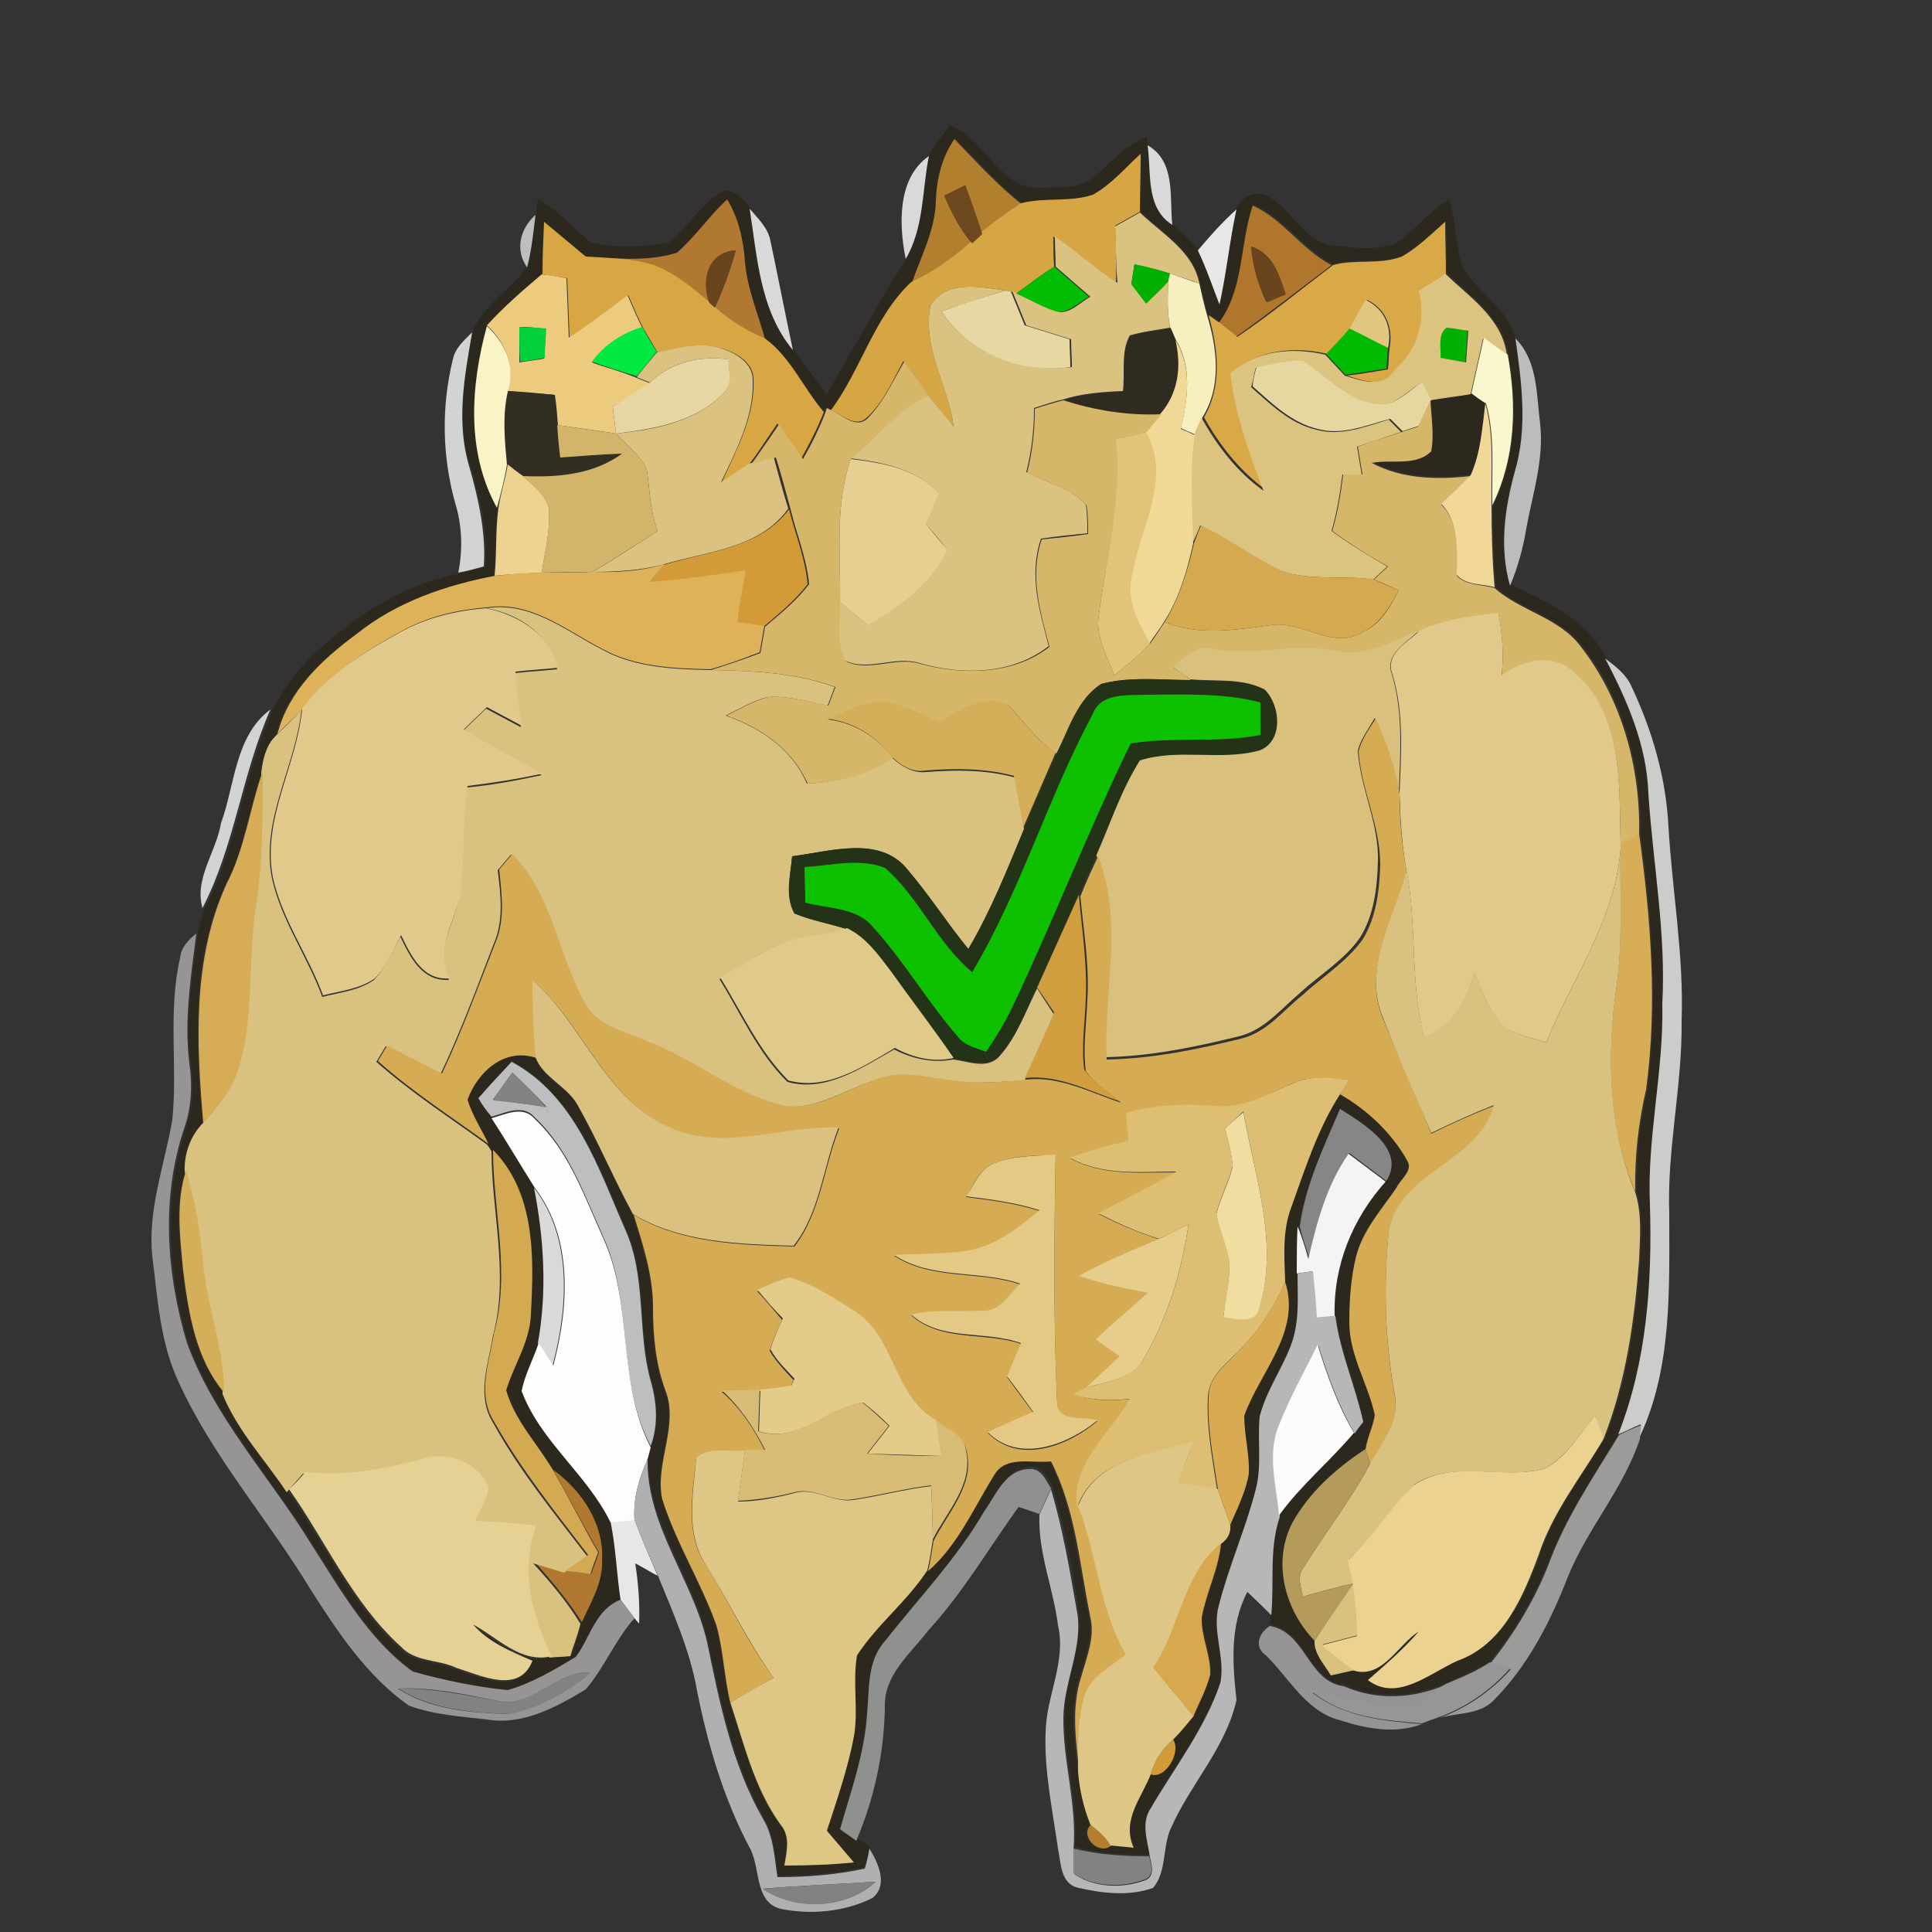 <?xml version="1.0" encoding="utf-8"?>
<!-- Generator: Adobe Illustrator 26.0.3, SVG Export Plug-In . SVG Version: 6.00 Build 0)  -->
<svg version="1.1" id="Layer_1" xmlns="http://www.w3.org/2000/svg" xmlns:xlink="http://www.w3.org/1999/xlink" x="0px" y="0px"
	 viewBox="0 0 250 250" style="enable-background:new 0 0 250 250;" xml:space="preserve">
<rect x="0" y="0" width="250" height="250" fill="#333333" stroke="none"/>
<style type="text/css">
	.st0{fill:#2C281E;}
	.st1{fill:#B17F2E;}
	.st2{fill:#DAD9D9;}
	.st3{fill:#D7A644;}
	.st4{fill:#6E481F;}
	.st5{fill:#B07830;}
	.st6{fill:#E8E7E7;}
	.st7{fill:#B0772C;}
	.st8{fill:#BCBEBF;}
	.st9{fill:#DAC281;}
	.st10{fill:#D9A644;}
	.st11{fill:#DAA947;}
	.st12{fill:#6A441D;}
	.st13{fill:#68451C;}
	.st14{fill:#02B002;}
	.st15{fill:#ECCB7F;}
	.st16{fill:#01BE04;}
	.st17{fill:#F8EFC0;}
	.st18{fill:#DBC380;}
	.st19{fill:#E7D7A2;}
	.st20{fill:#E1C680;}
	.st21{fill:#02D13C;}
	.st22{fill:#D2D4D3;}
	.st23{fill:#FAF3C6;}
	.st24{fill:#01E842;}
	.st25{fill:#302B21;}
	.st26{fill:#01BB02;}
	.st27{fill:#DBC281;}
	.st28{fill:#F0D997;}
	.st29{fill:#FBF7CC;}
	.st30{fill:#BBBDBC;}
	.st31{fill:#E6D7A2;}
	.st32{fill:#E6D6A0;}
	.st33{fill:#D6B669;}
	.st34{fill:#322E22;}
	.st35{fill:#F1D898;}
	.st36{fill:#D2B56B;}
	.st37{fill:#E1C47A;}
	.st38{fill:#E5D092;}
	.st39{fill:#EED28F;}
	.st40{fill:#D39B38;}
	.st41{fill:#D5A94F;}
	.st42{fill:#DEB259;}
	.st43{fill:#D9C180;}
	.st44{fill:#E0C98A;}
	.st45{fill:#D9C07D;}
	.st46{fill:#CCCCCB;}
	.st47{fill:#243218;}
	.st48{fill:#D4AE58;}
	.st49{fill:#0DC100;}
	.st50{fill:#D5AB53;}
	.st51{fill:#D6AC57;}
	.st52{fill:#D7AD57;}
	.st53{fill:#D9C17F;}
	.st54{fill:#D09D3F;}
	.st55{fill:#E0CA8A;}
	.st56{fill:#969495;}
	.st57{fill:#DAC17F;}
	.st58{fill:#838384;}
	.st59{fill:#DDBE73;}
	.st60{fill:#FDFDFD;}
	.st61{fill:#838282;}
	.st62{fill:#8C8C8D;}
	.st63{fill:#F0DEA0;}
	.st64{fill:#858685;}
	.st65{fill:#D3A952;}
	.st66{fill:#E4C985;}
	.st67{fill:#F4F4F4;}
	.st68{fill:#D5AE59;}
	.st69{fill:#E6CD8C;}
	.st70{fill:#B7B7B7;}
	.st71{fill:#E3CB89;}
	.st72{fill:#D8AB53;}
	.st73{fill:#FBFBFB;}
	.st74{fill:#D8BC75;}
	.st75{fill:#EBD291;}
	.st76{fill:#9B9C9A;}
	.st77{fill:#DEC786;}
	.st78{fill:#DEC684;}
	.st79{fill:#E6D194;}
	.st80{fill:#B49B5B;}
	.st81{fill:#B0AFB2;}
	.st82{fill:#8F918F;}
	.st83{fill:#D7A84D;}
	.st84{fill:#959395;}
	.st85{fill:#959695;}
	.st86{fill:#828282;}
	.st87{fill:#808382;}
</style>
<g id="_x23_2c281eff">
	<path class="st0" d="M120.2,20.1c0.7-1.4,1.8-2.6,2.7-3.9c4.8,1.8,6.4,8.6,12,8.1c2.3-0.1,5.1,0.2,6.9-1.6c2.1-1.8,3.9-4,6.6-5
		l0.1,1c0.5,3.6-0.3,8,3.2,10.3c1.1,1.1,2.3,2,3.3,3.2c1.1,2.3,1.9,4.7,2.8,7c1-4.1,1.3-8.2,2.2-12.3c0.7-1.4,2.1-2.1,3.7-1.7
		c3.5,1.6,5,6.4,9.2,6.6c2.5,0.3,5.2,0.6,7.7-0.3c2.5-1.6,4.2-4.2,6.9-5.6c1,2.8,0.8,5.8,1.7,8.6c1.9,3.3,5.8,5.2,6.8,9.1
		c0.9,5.7,1.7,11.7,0,17.3c-1.4,4.8-2,9.9-0.6,14.7c4.7,2.2,9.8,4.5,12.3,9.3c2.9,5.5,5.3,11.4,5.7,17.7c0.6,9.1,2.2,18.1,1.8,27.2
		c0.2,8.7-2,17.3-1.6,26c0.3,10-0.3,20.3-4.1,29.7c-3.3,5.4-6.9,10.8-9.2,16.7c-1.8,4.7-4.4,8.9-7.5,12.8c-1.8,1.1-3.8,1.9-5.7,2.8
		c-4.3,1.8-8.9,2.1-13.2,0.2c-4.7-0.6-4.9-7-9.6-7.8c0.1-0.4,0.1-1.1,0.2-1.5c0.4-4.2-0.3-8.6,1.1-12.7c2.8-3.9,6.6-7,9.7-10.7
		c0.3-0.4,0.9-1.2,1.1-1.5c-0.9-4.6-2.9-9-3.6-13.7c-0.2-6.5,2.3-12.6,6.6-17.4c2.6-4.1-3-7.4-6-9.3c-2.1,4.9-4.5,9.9-5.3,15.2
		c-0.2,2-0.2,4-0.1,6.1c-0.1,3.1,0.3,6.3-0.9,9.2c-1.2,3.1-3.2,5.9-4,9.1c-0.4,3.1,0.2,6.3-0.5,9.4c-1.3,5.1-3.6,9.9-4.8,15.1
		c-0.9,3.3,0.8,6.7,0.2,10c-2,5.9-5.9,10.8-9,16.2c-1.3,1.9-0.4,4.2-0.1,6.3c-3.3,0-6.6-0.1-9.8-1c0.5-5.8-1.4-11.5-1.3-17.3
		c0-4.7,2.6-9.1,1.7-13.9c-0.8-5.2-1.7-10.4-3.3-15.5c-0.7-1.1-1.3-2.7-2.9-2.5c-3,0.1-4.2,3.3-5.7,5.4c-3.6,6.2-8.6,11.4-13,17
		c-2.3,2.5-2,6-2.2,9.2c-0.2,5.2-2.1,10.1-3.5,15c0.5,0.4,1.6,1.1,2.1,1.5c0.4,0.3,1.2,0.8,1.6,1.1c-0.2,0.6-0.5,1.9-0.6,2.6
		c-3.7,0.8-7.5,1.1-11.3,1.1c-0.4-2.6-0.5-5.3-1.9-7.6c-4-7-5.5-15-7.2-22.8c-1.8-8.2-7.9-15.2-7.7-23.8c0.1-0.4,0.3-1.1,0.4-1.5
		c1-2.8,0.8-5.7,0-8.4c-1.8-6.4-0.5-13.4-3.3-19.6c-3.5-8-6.6-17.2-14.7-21.7c-1.4,1.5-2.8,3.1-4.3,4.7c0.6,0.8,1.1,1.7,1.7,2.5
		c2,2.9,3.7,6,5.6,9c1.3,6.6,1.6,13.5,0.5,20.1c-0.7,2.1-1.7,4-2.2,6.2c2.5,6.5,8.6,10.7,11.5,17c0.6,3.4,0.8,6.8,1.4,10.2
		c-3.2,1.3-3.8,4.9-5.8,7.4c-2.8,1.6-5.7,3.4-8.8,4.3c-4.2-0.4-8.3-1.2-12.3-2.4c-5.8-4.2-9.4-10.7-13.2-16.6
		c-5.4-8.6-12.5-16.3-16-25.9c-2.7-9-3.3-19-0.3-28c0.9-2.6,1-5.4,0.6-8.2c-0.8-5.6,0.2-11.3,0.9-16.8c0.2-1.1,0.5-2.2,0.9-3.2
		c4.2-8.2,5.1-17.4,8.8-25.7c2.4-5.2,6.9-9,11.5-12.2c3.8-2.7,8.1-4.6,12.7-5.5c1.1-0.3,2.2-0.6,3.3-0.8c0.4-4.4-0.6-8.8-1.9-13
		C59,54.6,60.1,48.6,61.1,43c1.4-3.5,4.9-5.5,7.1-8.4c0.6-2.2,0.8-4.5,1.1-6.8c0.1-0.5,0.2-1.5,0.3-2c2.7,1.4,4.6,3.8,6.9,5.6
		c3.3,0.7,6.7,0.6,10,0c2.5-1.9,4-4.8,6.7-6.5c1.7-0.8,2.9,0.9,3.9,2c1,6.3,1.2,13.1,5.6,18.3c1.4,2,2.8,3.9,4.3,5.8
		c3.4-5.9,6.7-11.8,10.3-17.6C119.6,29.4,119.3,24.6,120.2,20.1 M121.1,26c-0.1,3.8-1.9,7.1-3.1,10.6c-4.8,4.5-6.5,11.4-10.4,16.6
		l-0.8-0.4l-0.2,0.6c-2.6-3.1-4.3-7.1-7.6-9.5c-0.9-3.3-2.3-6.5-2.6-10c-0.3-2.8-0.8-5.7-2.3-8.1c-2.3,2.2-4.1,4.8-6.5,6.9
		c-3.8,1.2-7.9,0.7-11.8,0.6c-1.8-1.5-3.6-3-5.4-4.5c-0.1,2.2-0.2,4.5-0.3,6.7c-2.5,2.1-4.9,4.3-7.1,6.7c-2.1,7.7-2.7,16.4,1.4,23.6
		c-0.4,2.9-0.2,5.9-0.5,8.8C57.5,75.8,51.2,78,46,82.1c-4.5,3.3-8.9,7.4-10.3,13c-1.2,1.3-1.6,3-1.8,4.7c-1.7,4.8-2.3,10-4.7,14.6
		c-4.5,9.7-3.9,20.5-3,30.9c-1.5,1.6-2.3,3.9-2.2,6.1c-1.4,4.2-0.8,8.7-0.4,13c0.7,5.5,1.6,11.4,5.3,15.8c1.9,4.7,5.5,8.5,8.3,12.7
		c4.8,6.8,8.2,14.7,14.5,20.4c1.8,2,4.8,1.6,7.1,2.7c3.2,1,8.2,3.5,9.9-0.9c-2.8-1.2-5.7-2.4-7.7-4.7c3.2,1.7,6.2,5.1,10.2,4.1
		c0.7-0.1,2-0.1,2.7-0.2c0.5-1.4,1-2.8,1.3-4.2c1.1-2.6,2.7-5.1,2.6-7.9c0.3-4.7-2.6-9.1-6.3-11.8c-2.1-3.4-5-6.5-6.1-10.4
		c1-3.3,3.1-6.3,3.2-9.9c0.4-7.2,0.6-15.6-4.9-21.2c-0.2-0.2-0.5-0.7-0.6-0.9c-0.9-1.9-2-3.7-2.7-5.7c1.3-3.6,4.8-6.8,8.9-5.4
		c0.9,2.7,4.2,3.8,5.5,6.3c2.6,4.6,4.6,9.4,7.1,14c1.1,3.9,2.5,7.8,2.5,11.9c0,3.7,0.3,7.4,1.6,10.8c1.8,4.6-1.4,9.4-0.4,14.1
		c1.8,5.7,5,10.7,7,16.3c1,3.3,1,6.7,1.8,10c1.8,5.4,3.1,11.1,6.5,15.8c1.4,1.5,0.8,3.5,0.5,5.3c3,0,6-0.1,9-0.4
		c-1.1-1.4-2.3-2.8-3.5-4.1c1.3-4,2.7-8,3.5-12.2c0.6-3.5-0.2-7,0.4-10.5c2.6-4,6.5-7,9.1-11c3.9-3.4,5.9-8.2,8.6-12.5
		c1.5-2.5,4.9-1.4,7.3-1.7c3.2,6.3,3.6,13.4,5.1,20.2c0.6,2.7-0.5,5.2-1.2,7.7c-1.3,4-0.8,8.3-0.2,12.4c0.2,2.3,0.7,4.6,1.6,6.8
		c-1.6,1.4,1.1,4.2,2.6,2.7c0.7,0.1,2.2,0.2,3,0.3c-1.6-3.5,0.9-6.4,2.2-9.5c1.9,0.6,4-2.9,2.9-4.5c1-1,1.8-2,2.7-3.1
		c0.8-1.8,1.7-3.5,2.2-5.4c0.1-2.5-1.2-4.9-1.1-7.4c0.7-3.2,2.2-6.3,2.5-9.6c0.8-0.6,1.1-1.4,1.1-2.4c1-2.1,2.1-4.2,2.4-6.6
		c0.1-2.5-0.6-5-0.6-7.5c2-5.6,7.4-10.9,5.3-17.3c-0.1-3.2-0.4-6.6,0.8-9.7c1.8-5,3.4-10.1,6.3-14.6c3.5,2.1,6.7,5,8.7,8.6
		c0.8,1.3-0.9,2.4-1.4,3.5c-1.9,2.8-4.3,5.4-5.2,8.8c-0.7,2.8-0.9,5.7-0.9,8.6c0,4.2,2.5,7.9,3.3,12c-0.3,1.5-1,3-1.2,4.5
		c-3.8,2.4-7.3,5.6-9.5,9.6c-2.6,5.1-0.9,11.3,3,15.2c-0.1,1.7,1.3,3.1,2.1,4.5c1.1-0.2,2.2-0.5,3.2-0.7c3.6,1,5.6-3.4,8.3-5.1
		c-2,2.3-4.3,4.3-6.6,6.3c3.8,2.9,8-0.9,11.6-2.5c5.8-2.1,8.5-8.3,10.5-13.7c1.8-5.5,5.4-10.1,8.4-15c3-7.4,4-15.3,4.6-23.2
		c0.1-2.9,0.3-5.9-0.5-8.7c-0.1-4.5,0.4-8.9,1.4-13.2c1.4-11,0.6-22.2-0.9-33.1c0.2-8.7-2.2-17.6-7.6-24.4
		c-2.8-3.7-7.7-4.5-11.1-7.5c-0.3-3.5-0.4-7-0.4-10.6c3-6.1,3.2-12.9,2-19.5c-0.7-4.8-4.8-7.5-8-10.6c0-2.2,0-4.4-0.1-6.7
		c-1.8,1.5-3.5,3.3-5.6,4.5c-2.9,1.1-6.1,0.2-9,1.1c-3.9-2-6.2-5.9-10.2-7.7c-1.8,5-1.1,10.8-4.5,15.2c-0.4-0.2-1.1-0.8-1.5-1
		c-0.4-1.4-0.7-2.7-1-4.1c-0.8-4.2-4.8-6.5-7.7-9.2c0-2.5,0.1-5,0.1-7.5c-2,1.8-3.8,4-6.2,5.3c-2.9,1-6.2,0.2-9.1,1.2
		c-3.2-2.5-5.9-5.6-8.8-8.5C121.9,20.3,121.2,23.1,121.1,26z"/>
	<path class="st0" d="M185.2,51.7c1.7-0.3,3.5-0.5,5.2-0.8c0.5,0.3,1.4,1,1.8,1.3c-0.4,3.1-0.6,6.3-1.9,9.2
		c-4.3,0.5-8.8,0.4-12.8-1.7c2.5-0.5,5.7,0.5,7.7-1.5C185.6,56.2,185.3,53.9,185.2,51.7z"/>
</g>
<g id="_x23_b17f2eff">
	<path class="st1" d="M121.1,26c0.1-2.9,0.8-5.7,2.4-8c2.8,2.9,5.6,6,8.8,8.5c-1.8,1.1-3.6,2.4-5.2,3.8c-0.7-2.1-1.4-4.2-2.2-6.3
		c-0.7,0.3-2,1-2.7,1.3c0.9,2.2,2,4.3,3.5,6.1c-2.3,2.1-4.9,3.8-7.7,5.2C119.2,33.1,121,29.8,121.1,26z"/>
	<path class="st1" d="M141.2,236.1c1,0.8,2,1.6,2.6,2.7C142.2,240.2,139.6,237.5,141.2,236.1z"/>
</g>
<g id="_x23_dad9d9ff">
	<path class="st2" d="M148.5,18.8c3.7,2.1,2.8,6.8,3.2,10.3C148.2,26.9,149,22.4,148.5,18.8z"/>
	<path class="st2" d="M117.2,33.5c-0.9-4.4-1.1-10.5,3-13.3C119.3,24.6,119.6,29.4,117.2,33.5z"/>
	<path class="st2" d="M97,27c1.1,1.3,2.4,2.5,2.7,4.2c1,4.7,1.9,9.4,2.9,14.1C98.3,40.1,98,33.3,97,27z"/>
	<path class="st2" d="M69.1,153.7c5,6.5,4.4,15.5,2.4,23c-0.5-0.7-1.4-2.2-1.9-2.9C70.8,167.2,70.4,160.3,69.1,153.7z"/>
</g>
<g id="_x23_d7a644ff">
	<path class="st3" d="M141.4,25.2c2.4-1.3,4.2-3.5,6.2-5.3c0,2.5-0.1,5-0.1,7.5c-1.1,0.6-2.1,1.2-3.2,1.8c0.1,2.4,0.2,4.9,0.1,7.4
		c-2.8-1.8-5.3-4.1-8.1-6c0,1.3,0,2.6,0.1,3.9c-1.7,1.1-3.3,2.3-4.9,3.5l-0.7-0.3l-0.7-0.1c-3.2-0.5-7.6-1.4-9.7,1.9
		c-1.1,5.4,2.3,10.4,3,15.7c-1.1-1.3-2.2-2.7-3.3-4.1c-1.1-1.4-2.1-2.9-3.2-4.4c-1.4,2.6-2.6,5.4-4.8,7.4c-1.5,1.3-3.1-0.5-4.6-1
		c3.9-5.2,5.6-12.1,10.4-16.6c2.8-1.3,5.4-3.1,7.7-5.2c0.3-0.3,1-0.9,1.3-1.2c1.7-1.4,3.4-2.6,5.2-3.8
		C135.2,25.5,138.4,26.2,141.4,25.2z"/>
</g>
<g id="_x23_6e481fff">
	<path class="st4" d="M122.2,25.3c0.7-0.3,2-1,2.7-1.3c0.8,2.1,1.5,4.1,2.2,6.3c-0.3,0.3-1,0.9-1.3,1.2
		C124.2,29.6,123.1,27.5,122.2,25.3z"/>
</g>
<g id="_x23_b07830ff">
	<path class="st5" d="M87.6,32.7c2.4-2.1,4.2-4.8,6.5-6.9c1.5,2.5,2.1,5.3,2.3,8.1c0.3,3.5,1.7,6.7,2.6,10c-2.4-1-4.6-2.3-6.5-4.1
		c1.1-2.4,2-4.8,2.7-7.4c-3.6,0.2-4.5,3.9-3.4,6.8c-2.2-1.9-4.5-3.8-7.2-4.8c-2.8-0.9-5.9-0.9-8.8-1.1
		C79.7,33.4,83.8,33.9,87.6,32.7z"/>
	<path class="st5" d="M71.6,190.2c3.7,2.7,6.6,7,6.3,11.8c0.1,2.9-1.5,5.4-2.6,7.9c-1.8-2.8-3.9-5.3-6.1-7.8c1.3,0.4,2.6,0.8,4,1.2
		c1.1,0.1,2.2,0.2,3.3,0.4c0.2-0.7,0.8-2.1,1-2.8C75.5,197.4,73.6,193.8,71.6,190.2z"/>
</g>
<g id="_x23_e8e7e7ff">
	<path class="st6" d="M155,32.4c1.6-1.9,3.2-3.7,5-5.3c-0.9,4.1-1.3,8.3-2.2,12.3C156.9,37.1,156.1,34.7,155,32.4z"/>
	<path class="st6" d="M79,196.9c0.8-0.1,2.3-0.2,3.1-0.3c0.9,2.5,2,4.9,3,7.3c-1-0.5-1.9-1.1-2.9-1.6c0.4,2.6,0.6,5.2,0.5,7.8
		l-0.6-0.7c-0.6-0.8-1.2-1.6-1.8-2.4C79.8,203.8,79.7,200.3,79,196.9z"/>
</g>
<g id="_x23_b0772cff">
	<path class="st7" d="M162.1,26.6c4,1.8,6.3,5.7,10.2,7.7c-4.1,3.1-8.2,6.3-12.4,9.3c-0.8-0.6-1.5-1.2-2.2-1.8
		C161,37.4,160.4,31.6,162.1,26.6 M161.9,31.9c0.2,2.5,0.9,5,2,7.2c0.6-0.3,1.8-0.8,2.4-1C165.6,35.6,164.7,32.8,161.9,31.9z"/>
</g>
<g id="_x23_bcbebfff">
	<path class="st8" d="M68.2,34.6c-1.6-2.3-0.9-5,1.1-6.8C69,30.1,68.8,32.4,68.2,34.6z"/>
	<path class="st8" d="M61.9,142.1c1.4-1.6,2.8-3.1,4.3-4.7c8.2,4.4,11.2,13.7,14.7,21.7c2.8,6.2,1.5,13.2,3.3,19.6
		c0.8,2.8,1,5.7,0,8.4c-4.5-8.5-2.2-18.6-6.2-27.2c-2.4-5.3-4.4-11.2-8.8-15.3c-1.5-1.8-3.8-0.6-5.6-0.1
		C63,143.8,62.4,143,61.9,142.1 M66.3,138.8c-0.9,1.2-1.7,2.4-2.5,3.5c2.3,0.3,4.6,0.6,6.9,0.9C69.3,141.7,67.8,140.2,66.3,138.8
		 M70.7,143.3c0,0.2,0.1,0.5,0.2,0.7C70.8,143.8,70.7,143.4,70.7,143.3 M70.9,143.9C71.3,144.5,71.3,144.5,70.9,143.9z"/>
</g>
<g id="_x23_dac281ff">
	<path class="st9" d="M144.3,29.3c1.1-0.6,2.1-1.2,3.2-1.8c2.9,2.8,6.9,5,7.7,9.2c-1.3-0.5-2.5-0.9-3.8-1.3
		c-1.5-0.5-3.1-0.8-4.6-1.2c-0.1,0.6-0.3,1.9-0.4,2.5c0.6,0.8,1.3,1.6,1.9,2.5c1-0.9,2-1.9,2.9-2.9c-0.1,2-0.2,4.1,0.2,6.1
		c-1.7,0.3-3.5,0.5-5.2,1c-1.2,2.1-0.6,4.8-0.9,7.2c-2.6,0.1-5.3,0.3-7.8,1.1c-1.3,0.3-2.5,0.7-3.7,1.1c0,2.8-0.3,5.5-1,8.3
		c2.6,1.3,5.7,2,7.7,4.2c0.2,1.2,0.2,2.5,0.2,3.7c-2,0.2-4,0.4-6,0.7c-1.6,4.7-0.2,9.3,1,13.9c-4.7,3.7-11.2,3.8-16.7,2.2
		c-3.2-1-6.6,1.1-9.6-0.3c-1.4-2.3-0.7-5.2-0.8-7.7c1.2,1,2.4,2,3.6,3c4.2-2.4,8.3-5.3,10.3-9.8c-0.9-1.1-1.8-2.2-2.8-3.3
		c0.6-1.3,1.1-2.7,1.7-4c-3-3.1-7.3-3.9-11.4-4.4c3.3-2.8,6-6.5,10.1-8.2c1.1,1.4,2.2,2.7,3.3,4.1c-0.7-5.3-4.1-10.2-3-15.7
		c2.1-3.3,6.4-2.4,9.7-1.9c-2.8,0.8-5.6,1.8-8.3,2.7c3.7,5.6,10.4,8,16.9,7.2c0-1.2-0.1-2.4-0.1-3.6c-1.9-0.6-3.9-1.2-5.8-1.8
		c-0.6-1.5-1.2-2.9-1.8-4.4l0.7,0.3c1.8,0.8,3.6,1.8,5.5,2.4c1.5,0,2.6-1.3,3.9-2c-1.5-1.3-3-2.6-4.5-3.9c0-1.3-0.1-2.6-0.1-3.9
		c2.8,1.9,5.2,4.2,8.1,6C144.4,34.2,144.4,31.7,144.3,29.3z"/>
</g>
<g id="_x23_d9a644ff">
	<path class="st10" d="M70.4,28.7c1.8,1.5,3.6,3,5.4,4.5c3,0.2,6,0.2,8.8,1.1c2.7,1,5,2.9,7.2,4.8l0.7,0.6c1.9,1.8,4.2,3.1,6.5,4.1
		c3.3,2.4,5,6.5,7.6,9.5c-0.8,2.1-1.8,4-2.9,6c-1-1.5-2.1-3-3.1-4.5c-1.2,1.7-2.3,3.5-3.6,5.2c-1.2,0.8-2.4,1.6-3.6,2.4
		c1.9-4.2,4.3-8.5,4.1-13.3c0-2.1-2-3.3-3.7-3.9c-2.8-1-5.9-0.2-8.7,0.4c-0.7-1.1-1.3-2.2-1.9-3.2c-0.7-1.4-1.3-2.8-1.9-4.2
		c-2.5,1.9-5,3.8-7.6,5.5c-0.1-2.6-0.2-5.1-0.3-7.7c-1.1-0.2-2.1-0.3-3.2-0.5C70.2,33.2,70.3,31,70.4,28.7z"/>
</g>
<g id="_x23_daa947ff">
	<path class="st11" d="M181.4,33.2c2.1-1.2,3.8-2.9,5.6-4.5c0,2.2,0.1,4.5,0.1,6.7c-1.1,0.7-2.3,1.5-3.4,2.2c1,3.7,0,7.6-2.9,10.2
		c-1.4,2.5-4.4,1.5-6.5,0.8c1.8-0.2,3.5-0.5,5.3-0.8c0.1-0.9,0.1-1.8,0.2-2.7c0.5-2.6-0.4-5.1-2.9-6.3c-0.7,1.2-1.3,2.5-2.1,3.7
		c-1,1.1-2,2.2-3,3.3c-4.3-1-8.9-0.6-12.3,2.4c0.6,5.3,2.4,10.3,4.3,15.2c-3.4-2.5-6-5.8-8-9.4c2.4-4.1,1.8-8.9,0.6-13.2
		c0.4,0.2,1.1,0.8,1.5,1c0.7,0.6,1.5,1.2,2.2,1.8c4.3-2.9,8.3-6.2,12.4-9.3C175.3,33.5,178.5,34.3,181.4,33.2z"/>
</g>
<g id="_x23_6a441dff">
	<path class="st12" d="M161.9,31.9c2.8,0.9,3.6,3.7,4.5,6.2c-0.6,0.2-1.8,0.8-2.4,1C162.8,36.9,162.1,34.4,161.9,31.9z"/>
</g>
<g id="_x23_68451cff">
	<path class="st13" d="M91.8,39.2c-1.1-2.9-0.2-6.6,3.4-6.8c-0.7,2.5-1.6,5-2.7,7.4L91.8,39.2z"/>
</g>
<g id="_x23_02b002ff">
	<path class="st14" d="M146.8,34.2c1.6,0.3,3.1,0.7,4.6,1.2l-0.2,1c-0.9,1-1.9,1.9-2.9,2.9c-0.6-0.8-1.3-1.7-1.9-2.5
		C146.5,36.1,146.7,34.9,146.8,34.2z"/>
	<path class="st14" d="M187.2,42.4c0.9,0.1,1.8,0.2,2.7,0.4c-0.1,1.4-0.2,2.7-0.3,4.1c-1.1-0.2-2.2-0.4-3.3-0.6
		C186.5,45,186,43.4,187.2,42.4z"/>
</g>
<g id="_x23_eccb7fff">
	<path class="st15" d="M70.1,35.5c1,0.1,2.1,0.3,3.2,0.5c0.1,2.6,0.2,5.1,0.3,7.7c2.6-1.7,5.1-3.6,7.6-5.5c0.6,1.4,1.2,2.8,1.9,4.2
		c-2.6,0.8-4.9,2.3-6.5,4.5c1.9,0.7,3.9,1.2,5.8,2c0.4,0.2,1.3,0.5,1.7,0.7c-1.6,1.1-3.2,2.1-4.8,3c0.1,1.2,0.3,2.4,0.4,3.5
		c-2.5-0.4-5-0.7-7.6-1.1c-0.1-1.3-0.2-2.6-0.4-3.9c-2-0.2-4-0.3-6-0.5c1-3.2-0.3-6.3-2.7-8.5C65.2,39.7,67.6,37.6,70.1,35.5
		 M67.2,42.3c0,1.5,0,3,0,4.6c1.1-0.2,2.2-0.3,3.2-0.5c0.1-1.3,0.2-2.6,0.2-3.8C69.6,42.4,68.4,42.3,67.2,42.3z"/>
</g>
<g id="_x23_01be04ff">
	<path class="st16" d="M131.5,38c1.6-1.2,3.2-2.4,4.9-3.5c1.5,1.3,3,2.6,4.5,3.9c-1.3,0.7-2.4,1.9-3.9,2
		C135.1,39.9,133.4,38.8,131.5,38z"/>
</g>
<g id="_x23_f8efc0ff">
	<path class="st17" d="M151.4,35.4c1.3,0.4,2.5,0.9,3.8,1.3c0.3,1.4,0.6,2.7,1,4.1c1.3,4.3,1.9,9.2-0.6,13.2c-0.2,0.6-0.7,1.7-1,2.2
		c-0.5-0.2-1.4-0.6-1.8-0.8c0.9-3.8,1.5-8-0.7-11.5c-0.2-0.4-0.5-1.2-0.7-1.6c-0.4-2-0.3-4.1-0.2-6.1L151.4,35.4z"/>
</g>
<g id="_x23_dbc380ff">
	<path class="st18" d="M183.6,37.6c1.1-0.7,2.3-1.4,3.4-2.2c3.2,3.1,7.4,5.8,8,10.6c-1-0.8-2-1.5-3.1-2.2c-0.5,2.4-1.1,4.8-1.6,7.2
		c-1.7,0.3-3.5,0.5-5.2,0.8c-0.4-0.8-0.8-1.6-1.2-2.3c-1.5,1-2.8,2.3-4.6,2.9c-4.4,0.3-7.4-3.4-10.8-5.6c-2-0.3-4,0.5-6,0.8
		c-0.2,0.6-0.4,1.9-0.6,2.5c2.5,2.2,5,4.7,8.4,5.5c3.2,0.9,6.4-0.4,9.4-1.3c0.4,0.4,1.2,1.2,1.6,1.6c-1.9,0.6-3.8,1.3-5.7,1.9
		c0.2,1.2,0.4,2.4,0.6,3.6c-0.8,0-1.7,0-2.5,0c-0.3,2.5-0.7,4.9-1.4,7.3c2.3,1.7,4.8,3.2,7.2,4.6c-0.6,0.6-1.2,1.1-1.8,1.7
		c-4-0.6-8.1,0.2-11.9-1.1c-3.6-1.7-6.9-4.2-10.5-5.9c-0.2,0.6-0.7,1.7-1,2.3c-0.1-4.6-0.6-9.3,0.2-14c0.2-0.6,0.7-1.7,1-2.2
		c2,3.6,4.6,7,8,9.4c-1.9-4.9-3.7-10-4.3-15.2c3.5-3,8-3.4,12.3-2.4c0.8,0.9,1.7,1.8,2.5,2.7c2.2,0.7,5.1,1.7,6.5-0.8
		C183.6,45.1,184.5,41.3,183.6,37.6 M187.2,42.4c-1.2,0.9-0.7,2.6-0.8,3.9c1.1,0.2,2.2,0.4,3.3,0.6c0.1-1.4,0.2-2.7,0.3-4.1
		C189.1,42.7,188.2,42.5,187.2,42.4z"/>
</g>
<g id="_x23_e7d7a2ff">
	<path class="st19" d="M121.8,40.3c2.8-1,5.5-1.9,8.3-2.7l0.7,0.1c0.6,1.5,1.2,2.9,1.8,4.4c1.9,0.6,3.9,1.2,5.8,1.8
		c0,1.2,0.1,2.4,0.1,3.6C132.2,48.4,125.5,45.9,121.8,40.3z"/>
</g>
<g id="_x23_e1c680ff">
	<path class="st20" d="M176.7,38.8c2.5,1.2,3.5,3.6,2.9,6.3c-1.7-0.8-3.3-1.7-5-2.5C175.3,41.3,176,40,176.7,38.8z"/>
</g>
<g id="_x23_02d13cff">
	<path class="st21" d="M67.2,42.3c1.2,0.1,2.4,0.1,3.5,0.2c-0.1,1.3-0.2,2.6-0.2,3.8c-1.1,0.2-2.2,0.4-3.2,0.5
		C67.2,45.3,67.2,43.8,67.2,42.3z"/>
</g>
<g id="_x23_d2d4d3ff">
	<path class="st22" d="M58.6,46.5c0.3-1.5,1.5-2.5,2.5-3.5c-1,5.7-2.1,11.6-0.4,17.3c1.2,4.2,2.2,8.6,1.9,13
		c-1.1,0.3-2.2,0.6-3.3,0.8c0.6-3,0.5-6.1-0.4-9C57.2,59,57.1,52.6,58.6,46.5z"/>
	<path class="st22" d="M28.6,106.5c1.8-4.9,1.8-11.3,6.4-14.7c-3.7,8.3-4.6,17.6-8.8,25.7C25.1,113.7,28,110.2,28.6,106.5z"/>
</g>
<g id="_x23_faf3c6ff">
	<path class="st23" d="M63,42.2c2.4,2.2,3.8,5.3,2.7,8.5c-0.7,3.1-0.4,6.3-0.1,9.4c-0.3,1.9-0.8,3.8-1.3,5.6
		C60.3,58.5,60.9,49.9,63,42.2z"/>
</g>
<g id="_x23_01e842ff">
	<path class="st24" d="M76.6,46.8c1.6-2.2,3.9-3.7,6.5-4.5c0.6,1.1,1.2,2.2,1.9,3.2c-0.9,1.1-1.7,2.1-2.6,3.2
		C80.5,48.1,78.5,47.5,76.6,46.8z"/>
</g>
<g id="_x23_302b21ff">
	<path class="st25" d="M146.3,43.5c1.7-0.5,3.4-0.7,5.2-1c0.2,0.4,0.5,1.2,0.7,1.6c0.7,3.3,0.3,6.9-1.9,9.5
		c-4.3,0.2-8.6-0.4-12.7-1.8c2.5-0.8,5.2-1,7.8-1.1C145.7,48.3,145.1,45.6,146.3,43.5z"/>
</g>
<g id="_x23_01bb02ff">
	<path class="st26" d="M171.6,45.8c1-1.1,2.1-2.1,3-3.3c1.7,0.8,3.3,1.7,5,2.5c-0.1,0.9-0.1,1.8-0.2,2.7c-1.8,0.3-3.5,0.5-5.3,0.8
		C173.3,47.6,172.4,46.7,171.6,45.8z"/>
</g>
<g id="_x23_dbc281ff">
	<path class="st27" d="M85,45.6c2.8-0.6,5.9-1.5,8.7-0.4c1.7,0.6,3.7,1.9,3.7,3.9c0.2,4.8-2.1,9.1-4.1,13.3c1.2-0.8,2.4-1.6,3.6-2.4
		c1.1-0.3,2.1-0.6,3.2-0.9c0.6,2.2,1.2,4.5,1.9,6.7C98.3,71,91.6,71.3,86,73c-3,0.8-6.2,1-9.3,1c2.9-1.7,5.6-3.5,8.4-5.3
		c-1-2.5-1-5.3-1.4-7.9c-0.8-1.9-2.6-3.2-4-4.7c5-0.5,10.5-1.5,14.1-5.4c1-1.1,0.4-2.8,0.5-4.2c-3.8-0.5-7.4,0.3-10.2,3
		c-0.4-0.2-1.3-0.5-1.7-0.7C83.2,47.7,84.1,46.7,85,45.6z"/>
</g>
<g id="_x23_f0d997ff">
	<path class="st28" d="M152.1,44c2.2,3.5,1.6,7.7,0.7,11.5c0.5,0.2,1.4,0.6,1.8,0.8c-0.7,4.6-0.3,9.3-0.2,14
		c-0.8,3.6-1.8,7.1-3.8,10.2c-0.6,1-1.3,1.9-1.9,2.8c-1.4-2.8-3.2-5.7-2.3-8.9c1-6.1,5.2-12.4,1.8-18.5c0.6-0.8,1.3-1.5,1.9-2.3
		C152.5,50.9,152.9,47.4,152.1,44z"/>
</g>
<g id="_x23_fbf7ccff">
	<path class="st29" d="M190.4,50.9c0.5-2.4,1.1-4.8,1.6-7.2c1,0.7,2,1.5,3.1,2.2c1.2,6.6,1,13.4-2,19.5c-0.1-4.4,0.4-8.9-0.8-13.2
		C191.7,51.9,190.8,51.2,190.4,50.9z"/>
</g>
<g id="_x23_bbbdbcff">
	<path class="st30" d="M196.1,43.8c2.9,2.9,2.7,7.2,3.2,11.1c0.5,4.6-1,9.1-1.8,13.5c-0.4,2.5-1.1,5-2.1,7.4
		c-1.4-4.9-0.7-9.9,0.6-14.7C197.7,55.4,196.9,49.5,196.1,43.8z"/>
</g>
<g id="_x23_e6d7a2ff">
	<path class="st31" d="M84.1,49.5c2.8-2.7,6.5-3.5,10.2-3c-0.1,1.4,0.6,3-0.5,4.2c-3.6,3.9-9.1,4.8-14.1,5.4
		c-0.1-1.2-0.3-2.4-0.4-3.5C80.9,51.6,82.5,50.6,84.1,49.5z"/>
</g>
<g id="_x23_e6d6a0ff">
	<path class="st32" d="M162.6,47.5c2-0.3,4-1,6-0.8c3.4,2.2,6.4,5.9,10.8,5.6c1.8-0.5,3.1-1.8,4.6-2.9c0.4,0.8,0.8,1.6,1.2,2.3
		c-0.5,1.1-1.1,2.3-1.6,3.4c-0.5,0.2-1.6,0.5-2.1,0.7c-0.4-0.4-1.2-1.2-1.6-1.6c-3.1,0.8-6.2,2.2-9.4,1.3c-3.4-0.8-5.9-3.3-8.4-5.5
		C162.1,49.3,162.4,48.1,162.6,47.5z"/>
</g>
<g id="_x23_d6b669ff">
	<path class="st33" d="M112.2,54.2c2.1-2.1,3.3-4.8,4.8-7.4c1.1,1.5,2.1,2.9,3.2,4.4c-4.1,1.8-6.7,5.5-10.1,8.2
		c-2.1,5.9-1.3,12.3-1.4,18.5c0.1,2.6-0.6,5.4,0.8,7.7c3,1.4,6.4-0.7,9.6,0.3c5.5,1.5,12.1,1.4,16.7-2.2c-1.2-4.5-2.6-9.2-1-13.9
		c2-0.2,4-0.4,6-0.7c0-1.2,0-2.4-0.2-3.7c-2-2.2-5.1-3-7.7-4.2c0.7-2.7,1-5.5,1-8.3c1.2-0.4,2.5-0.8,3.7-1.1c4.1,1.3,8.3,2,12.7,1.8
		c-0.6,0.8-1.3,1.5-1.9,2.3c-1.3,0.3-2.6,0.6-3.9,0.9c0.9,7.9-1.5,15.7-2.4,23.5c-0.1,2.5,1.2,4.8,2.1,7.1c1.6-1.3,3.2-2.6,4.6-4.1
		c0.7-0.9,1.3-1.9,1.9-2.8c4.4,1.8,9.2,1,13.7,0.4c4.1-0.7,8.2,3.4,12.1,0.8c2.2-1,3.4-3.2,4.5-5.3c-1.1-0.5-2.1-1-3.2-1.4
		c0.6-0.6,1.2-1.1,1.8-1.7c-2.5-1.4-4.9-2.9-7.2-4.6c0.7-2.4,1.1-4.8,1.4-7.3c0.8,0,1.6,0,2.5,0c-0.2-1.2-0.4-2.4-0.6-3.6
		c1.9-0.7,3.8-1.3,5.7-1.9c0.5-0.2,1.6-0.5,2.1-0.7c0.5-1.1,1.1-2.3,1.6-3.4c0.1,2.2,0.5,4.4,0.1,6.6c-2,2-5.2,1-7.7,1.5
		c3.9,2.1,8.5,2.2,12.8,1.7c-1.2,1.3-2.5,2.5-3.8,3.7c2.5,2.6,2.1,6,2,9.2c1.2,1.3,3.3,1.1,4.9,1.6c3.4,3,8.3,3.8,11.1,7.5
		c5.4,6.9,7.8,15.8,7.6,24.4c-0.6,0.3-1.8,0.9-2.4,1.2c-0.2-7.5,0.4-16.6-5.9-22c-2.8-2.6-6.7-1.8-9.5,0.3c0.3-2.7,0.1-5.5-0.4-8.1
		c-3.5,0.4-7,0.8-10.2,2.3c-3.5,1.4-7.1,3.5-11,2.6c-5.2-1.1-10.4,0.8-15.6-0.2c-2.2-0.7-3.8,1-5.2,2.3c0.6,0.4,1.7,1.2,2.2,1.6
		c-3.8,0-7.8-0.5-11.6,0.5c-3.1,2-4.1,5.8-5.8,9c-2.5-1.6-4.2-4.2-6.2-6.2c-3.1-1.6-6.2,0.8-8.9,2.2c-2.6-1-5.1-2.5-7.8-2.7
		c-2.4,0.3-4.5,1.5-6.7,2.3c3.5,0.4,6.4,2.3,8.5,5c-3.3,2.3-7.2,3.1-11.1,3.3c-2-4.5-6-7.2-10.5-8.8c1.8-0.9,3.5-1.9,5.4-2.4
		c2.6-0.2,5.2,0.6,7.8,1.1c0.3-0.8,0.6-1.6,0.9-2.4c-5.2-1.9-10.7-2.1-16.1-2.2c2.2-0.7,4.3-1.4,6.4-2.2c0.2-1.1,0.4-2.3,0.6-3.4
		c2-1.7,4.1-3.4,5.7-5.5c-0.3-3.3-1.6-6.4-2.4-9.7c-0.6-2.2-1.2-4.5-1.9-6.7c-1.1,0.3-2.1,0.6-3.2,0.9c1.2-1.7,2.4-3.4,3.6-5.2
		c1,1.5,2.1,3,3.1,4.5c1.1-1.9,2.1-3.9,2.9-6l0.2-0.6l0.8,0.4C109,53.7,110.7,55.5,112.2,54.2z"/>
</g>
<g id="_x23_322e22ff">
	<path class="st34" d="M65.8,50.6c2,0.1,4,0.3,6,0.5c0.2,1.3,0.3,2.6,0.4,3.9c0.1,1.4,0.2,2.8,0.3,4.2c2.7-0.1,5.4-0.4,8-0.5
		c-3.7,2.7-8.4,3.1-12.8,2.9c-0.5-0.4-1.5-1.2-2-1.5C65.4,56.9,65,53.8,65.8,50.6z"/>
</g>
<g id="_x23_f1d898ff">
	<path class="st35" d="M192.2,52.2c1.2,4.3,0.7,8.8,0.8,13.2c0,3.5,0.1,7.1,0.4,10.6c-1.6-0.5-3.6-0.2-4.9-1.6c0-3.2,0.4-6.7-2-9.2
		c1.3-1.2,2.6-2.5,3.8-3.7C191.6,58.6,191.8,55.4,192.2,52.2z"/>
</g>
<g id="_x23_d2b56bff">
	<path class="st36" d="M72.1,55c2.5,0.4,5,0.7,7.6,1.1c1.4,1.5,3.2,2.8,4,4.7c0.4,2.7,0.4,5.4,1.4,7.9c-2.8,1.8-5.6,3.6-8.4,5.3
		c-2.2,0-4.4,0-6.6,0.1c0.4-2.8,1.2-5.7,0.9-8.5c-0.6-1.6-2.1-2.8-3.3-4c4.5,0.2,9.1-0.2,12.8-2.9c-2.7,0.1-5.4,0.3-8,0.5
		C72.3,57.8,72.2,56.4,72.1,55z"/>
</g>
<g id="_x23_e1c47aff">
	<path class="st37" d="M144.4,56.8c1.3-0.3,2.6-0.6,3.9-0.9c3.4,6.1-0.8,12.4-1.8,18.5c-0.9,3.2,0.9,6.2,2.3,8.9
		c-1.4,1.5-3,2.8-4.6,4.1c-0.9-2.3-2.2-4.6-2.1-7.1C143,72.5,145.3,64.7,144.4,56.8z"/>
</g>
<g id="_x23_e5d092ff">
	<path class="st38" d="M110.1,59.4c4.1,0.5,8.4,1.2,11.4,4.4c-0.6,1.3-1.1,2.7-1.7,4c0.9,1.1,1.8,2.2,2.8,3.3
		c-2.1,4.5-6.2,7.4-10.3,9.8c-1.2-1-2.4-2-3.6-3C108.8,71.7,108,65.3,110.1,59.4z"/>
</g>
<g id="_x23_eed28fff">
	<path class="st39" d="M65.7,60.1c0.5,0.4,1.5,1.2,2,1.5c1.2,1.2,2.7,2.3,3.3,4c0.3,2.9-0.5,5.7-0.9,8.5c-2.1,0.1-4.1,0.2-6.1,0.4
		c0.3-2.9,0.1-5.9,0.5-8.8C64.8,63.8,65.4,62,65.7,60.1z"/>
</g>
<g id="_x23_d39b38ff">
	<path class="st40" d="M102.1,65.9c0.8,3.2,2.1,6.3,2.4,9.7c-1.6,2.1-3.7,3.8-5.7,5.5c-1.2-0.2-2.3-0.3-3.5-0.5
		c0.4-2.2,0.7-4.5,1.1-6.7c-4.1,0.7-8.2,1.2-12.4,1.5c0.6-0.8,1.3-1.5,1.9-2.3C91.6,71.3,98.3,71,102.1,65.9z"/>
	<path class="st40" d="M148.9,229.6c0.5-1.8,1.5-3.3,2.9-4.5C152.9,226.7,150.8,230.3,148.9,229.6z"/>
</g>
<g id="_x23_d5a94fff">
	<path class="st41" d="M155.4,68c3.6,1.7,6.9,4.2,10.5,5.9c3.8,1.3,8,0.5,11.9,1.1c1.1,0.5,2.1,0.9,3.2,1.4c-1.1,2-2.3,4.2-4.5,5.3
		c-3.9,2.6-8-1.5-12.1-0.8c-4.6,0.6-9.3,1.4-13.7-0.4c1.9-3.1,3-6.7,3.8-10.2C154.7,69.7,155.2,68.5,155.4,68z"/>
</g>
<g id="_x23_deb259ff">
	<path class="st42" d="M76.7,74c3.1,0.1,6.3-0.1,9.3-1c-0.6,0.8-1.3,1.5-1.9,2.3c4.2-0.3,8.3-0.9,12.4-1.5c-0.4,2.2-0.8,4.5-1.1,6.7
		c1.2,0.2,2.3,0.3,3.5,0.5c-0.2,1.1-0.4,2.3-0.6,3.4c-2.1,0.8-4.2,1.6-6.4,2.2c-4.7-0.1-9.7-0.3-13.9-2.6c-4.7-2.4-9.3-6.3-15-5.4
		c-3.9,0.3-7.7,1.2-11.1,3.1c-4.7,2.6-9.4,5.5-12.6,9.9c-1.1,1.2-2.3,2.2-3.4,3.4c1.4-5.6,5.8-9.7,10.3-13
		c5.1-4.1,11.5-6.3,17.9-7.5c2-0.2,4.1-0.4,6.1-0.4C72.2,74,74.4,74.1,76.7,74z"/>
</g>
<g id="_x23_d9c180ff">
	<path class="st43" d="M63,78.7c5.7-0.9,10.3,3,15,5.4c4.2,2.3,9.2,2.5,13.9,2.6c5.4,0.1,10.9,0.3,16.1,2.2
		c-0.3,0.8-0.6,1.6-0.9,2.4c-2.6-0.5-5.1-1.3-7.8-1.1c-1.9,0.5-3.6,1.5-5.4,2.4c4.5,1.6,8.6,4.3,10.5,8.8c3.9-0.2,7.9-1.1,11.1-3.3
		c1.2,1.1,2.7,2,4.4,1.8c3.8-0.3,7.7-0.3,11.4,0.7c0.4,2.2,0.9,4.5,1.2,6.7c-2.2,5.3-4.3,10.6-7.2,15.5c-2.7-3.3-5-6.9-7.8-10.2
		c-3.6-4.6-10.1-2.4-15-1.8c-0.2,2.5-0.9,5.2,0.3,7.4c2.2,0.9,4.5,1.3,6.7,2c-2.2,0.8-4.5,1-6.8,1.4c-3.5,0.9-6.5,3.3-9.6,5.1
		c2.8,4.5,5,9.6,8.8,13.3c5,1.4,9.7-1.9,13.8-4.2c2.3,1.2,5,1.8,7.6,1.3c2,0.2,4.5,1.4,6.1-0.5c2.2-2.5,3.3-5.7,4.8-8.7
		c0.7,1.1,1.4,2.2,2.2,3.4c-1.2,2.8-2.5,5.7-3.8,8.5c-3.2,0.2-6.4,0.5-9.6,0.1c-3.3-0.3-6.9-1.4-10.1,0c-3.7,1.2-7.3,3.7-11.4,3.3
		c-6.6-1.4-11.8-6.1-18-8.4c-2.8-1.3-6.4-1.9-8-4.9c-3.5-6.3-4.2-14-9.4-19.3c-0.4,0.5-1.3,1.5-1.7,2c0.4,3.2,0.8,6.5-0.5,9.5
		c-2.2,5.7-4.3,11.4-6.9,16.9c-2.4-1.2-4.7-2.4-7.1-3.6c-0.3,0.5-0.9,1.5-1.2,2c4.5,4,9.5,7.2,14.3,10.7c0.2,0.2,0.5,0.7,0.6,0.9
		c0,7.9,2.3,15.9,0.2,23.8c-0.6,3.7-2.2,7.8,0,11.3c3.4,6.2,7.9,11.7,12.2,17.3c-1,0.7-2,1.4-3,2.1c-1.3-0.4-2.7-0.8-4-1.2
		c2.2,2.4,4.4,5,6.1,7.8c-0.3,1.4-0.9,2.8-1.3,4.2c-0.7,0.1-2,0.1-2.7,0.2c-2.6-5.2-4.1-11.3-2-16.9c-2.6-0.3-5.2-0.5-7.9-0.6
		c0.6-1.4,1.6-2.8,1.7-4.4c-1.4-3.3-5.4-4.7-8.7-3.6c-4.9,1.4-9.9,2.2-15,1.7c-0.7,0.8-1.4,1.6-2.1,2.4c-2.8-4.2-6.4-8-8.3-12.7
		c0-6-2.5-11.6-2.8-17.5c-0.3-3.8-1.1-7.6-2.1-11.3c-0.1-2.2,0.7-4.5,2.2-6.1c1.7-2,3.6-4,4.4-6.5c2.2-6.9,1.2-14.3,2.4-21.4
		c0.9-5.8,0.9-11.7,0.9-17.6c0.2-1.7,0.6-3.5,1.8-4.7c1.1-1.1,2.3-2.2,3.4-3.4c-0.8,7.4-5.3,14.2-3.8,21.8
		c1.2,5.4,4.6,10.1,6.5,15.3c2.3-0.6,4.7-0.8,6.7-2.2c1.5-1.6,2.4-3.7,3.4-5.6c1.3,2.7,2.8,5.8,6.3,5.6c-1.8-3.6,0.4-6.9,1.3-10.3
		c0.6-4.8,0.3-9.7,1-14.6c3.2-0.3,6.5-0.9,9.7-1.6c-3.4-2-6.8-3.8-10.2-5.7c1-1,2-1.9,3-2.9c1.5,0.8,3,1.6,4.5,2.4
		c-0.3-2.3-0.5-4.7-0.8-7c1.8-0.2,3.6-0.3,5.5-0.5C71.1,82,67.2,79.5,63,78.7z"/>
</g>
<g id="_x23_e0c98aff">
	<path class="st44" d="M51.8,81.8c3.4-1.9,7.3-2.8,11.1-3.1c4.2,0.9,8.2,3.3,9.3,7.7c-1.8,0.2-3.6,0.3-5.5,0.5
		c0.2,2.3,0.5,4.7,0.8,7c-1.5-0.8-3-1.6-4.5-2.4c-1,1-2,1.9-3,2.9c3.4,2,6.8,3.8,10.2,5.7c-3.2,0.7-6.4,1.2-9.7,1.6
		c-0.7,4.8-0.3,9.7-1,14.6c-1,3.4-3.1,6.7-1.3,10.3c-3.5,0.3-5-2.9-6.3-5.6c-1,1.9-1.8,4-3.4,5.6c-2,1.4-4.4,1.6-6.7,2.2
		c-1.9-5.2-5.3-9.8-6.5-15.3c-1.4-7.6,3.1-14.4,3.8-21.8C42.4,87.2,47.1,84.4,51.8,81.8z"/>
	<path class="st44" d="M183.7,81.6c3.2-1.5,6.8-1.9,10.2-2.3c0.5,2.7,0.7,5.4,0.4,8.1c2.8-2.1,6.7-3,9.5-0.3
		c6.3,5.4,5.7,14.5,5.9,22l0,0.8c-0.7,9.2-6.3,16.7-9.6,25c-1.9-0.6-4-1-5.7-2.2c-1.8-1.9-2.6-4.5-3.6-6.8c-1,3.6-2.8,7-6.5,8.4
		c-1.9-7.1-0.9-14.5-2.3-21.6c-0.6-3.3-0.8-6.6-0.9-10c0.2-5.2,0.6-10.4-0.9-15.4C179.1,84.6,182.2,83.1,183.7,81.6z"/>
</g>
<g id="_x23_d9c07dff">
	<path class="st45" d="M172.6,84.2c3.9,0.9,7.5-1.2,11-2.6c-1.5,1.5-4.5,3.1-3.5,5.6c1.5,5,1.1,10.2,0.9,15.4
		c-0.5-3.4-1.7-6.6-3.1-9.7c-0.8,1.4-1.8,2.7-2.2,4.2c0.3,4.9,2.8,9.5,2.6,14.5c-0.1,3.3-0.5,6.8-2.3,9.7c-2,2.9-5.2,4.8-7.8,7.2
		c-2.5,2.1-4.6,4.8-7.9,5.6c-5.7,1.4-11.5,2.6-17.4,2.7c-0.5-8.8,2.2-17.8-1.1-26.3c1.8-4.1,3.1-8.4,5.6-12.2
		c5-1.6,10.4,0.1,15.5-1.3c3.1-1.2,2.7-5.8,0.7-7.8c-2.9-1.5-6.4-1-9.6-1.3c-0.6-0.4-1.7-1.2-2.2-1.6c1.5-1.3,3.1-3,5.2-2.3
		C162.3,85,167.5,83.1,172.6,84.2z"/>
</g>
<g id="_x23_cccccbff">
	<path class="st46" d="M207.7,85.2c1.3,1,2.7,2,3.4,3.6c2.7,5.7,4.5,11.9,4.8,18.2c0.5,8.4,2,16.7,1.7,25.1
		c0.1,8.4-1.9,16.6-1.6,24.9c0,9.8,0.4,20.1-3.9,29.1c0-0.4,0.2-1.3,0.2-1.8c-1,0.4-1.9,0.9-2.9,1.3c3.7-9.4,4.4-19.6,4.1-29.7
		c-0.4-8.7,1.8-17.3,1.6-26c0.5-9.1-1.2-18.1-1.8-27.2C213.1,96.5,210.6,90.7,207.7,85.2z"/>
</g>
<g id="_x23_243218ff">
	<path class="st47" d="M142.5,88.5c3.8-1,7.7-0.5,11.6-0.5c3.2,0.3,6.7-0.2,9.6,1.3c2,2,2.4,6.6-0.7,7.8c-5.1,1.4-10.5-0.3-15.5,1.3
		c-2.4,3.8-3.8,8.1-5.6,12.2c-0.8,1.8-1.6,3.5-2.3,5.2c-1.8,4-3.6,8-5.4,12c-1.5,3-2.6,6.2-4.8,8.7c-1.6,1.8-4.1,0.7-6.1,0.5
		c-2.6-3.8-5.4-7.5-8.1-11.2c-1.6-2.1-3.2-4.5-5.7-5.6c-2.2-0.7-4.6-1.1-6.7-2c-1.3-2.3-0.5-5-0.3-7.4c4.9-0.6,11.4-2.8,15,1.8
		c2.8,3.3,5.1,6.9,7.8,10.2c2.9-4.9,5-10.2,7.2-15.5c1.4-3.2,2.8-6.5,4.2-9.7C138.3,94.3,139.4,90.5,142.5,88.5 M141.4,92.4
		c-5.8,10.8-9.3,22.8-15.5,33.4c-4.6-3.8-6.8-9.7-11.3-13.5c-3.3-1.3-7-0.3-10.4-0.1c0,1.5,0.1,3.1,0.1,4.6c3,0.8,6.7,0.6,8.8,3.2
		c4,4.4,6.9,9.6,10.9,14.1c0.9,1.2,2.4,1.5,3.7,2c1.2-2,2.5-3.9,3.5-6c5.2-11.2,9.8-22.8,15.2-33.9c5.6-0.9,11.3,0,16.8-1.1
		c0-1.4,0-2.8,0-4.2c-4.9-1.3-10.1-1-15.1-1C145.6,90,142.4,89.7,141.4,92.4z"/>
</g>
<g id="_x23_d4ae58ff">
	<path class="st48" d="M107,93c2.2-0.8,4.4-2,6.7-2.3c2.8,0.2,5.3,1.6,7.8,2.7c2.7-1.4,5.8-3.8,8.9-2.2c2.1,2.1,3.7,4.6,6.2,6.2
		c-1.4,3.2-2.8,6.5-4.2,9.7c-0.3-2.2-0.8-4.5-1.2-6.7c-3.7-1-7.6-1-11.4-0.7c-1.7,0.3-3.2-0.6-4.4-1.8C113.4,95.3,110.5,93.4,107,93
		z"/>
</g>
<g id="_x23_0dc100ff">
	<path class="st49" d="M141.4,92.4c1-2.7,4.2-2.4,6.6-2.5c5,0,10.2-0.3,15.1,1c0,1.4,0,2.8,0,4.2c-5.6,1.1-11.2,0.2-16.8,1.1
		c-5.4,11.1-9.9,22.7-15.2,33.9c-1,2.1-2.2,4.1-3.5,6c-1.3-0.5-2.8-0.8-3.7-2c-3.9-4.5-6.9-9.7-10.9-14.1c-2.1-2.6-5.8-2.4-8.8-3.2
		c0-1.6-0.1-3.1-0.1-4.6c3.4-0.2,7.1-1.2,10.4,0.1c4.5,3.9,6.7,9.7,11.3,13.5C132.1,115.2,135.6,103.2,141.4,92.4z"/>
</g>
<g id="_x23_d5ab53ff">
	<path class="st50" d="M175.8,97.2c0.4-1.6,1.4-2.9,2.2-4.2c1.4,3.1,2.6,6.3,3.1,9.7c0,3.3,0.3,6.7,0.9,10c-1.6,6.2-5.8,12.8-3,19.2
		c2,5,4.2,9.8,6.2,14.8c2.6-1.3,5.3-2.5,8.1-3.6c-2,7.5-12.2,8.6-13.6,16.3c-0.7,7.1-0.5,14.3,0.8,21.3c0.6,3.3-1.7,6.1-3.2,8.8
		c-0.1-0.5-0.4-1.4-0.6-1.9c0.2-1.6,1-3,1.2-4.5c-0.9-4.1-3.3-7.7-3.3-12c0-2.9,0.2-5.8,0.9-8.6c0.9-3.4,3.3-6,5.2-8.8
		c0.5-1.1,2.2-2.2,1.4-3.5c-2-3.6-5.2-6.6-8.7-8.6c0.4-0.7,0.8-1.3,1.2-1.9c-2.4-0.1-4.9-0.6-7.1,0.4c-3.3,1.3-6.5,3.5-10.2,3.1
		c-3.9-0.3-7.8-0.2-11.5,0.9c0.1,1.2,0.2,2.4,0.3,3.6c-2.6,0.5-5.1,1.2-7.6,2.2c4.2,2.3,9.1,1.8,13.8,1.8c-3.3,1.9-6.7,3.6-10.1,5.4
		c2.5,1.3,5.1,2.4,7.9,3.3c-3.5,1.5-7,2.9-10.3,4.7c2.9,0.9,5.9,1.6,8.9,2.2c-2.2,2-4.6,3.9-6.7,6c1,0.8,2,1.5,3.1,2.2
		c-1.5,1.4-2.9,2.8-4.4,4.1c-0.4,0.2-1.2,0.6-1.7,0.8c2.4,0.9,4.9,0.9,7.4,0.6c-2.4,4.5-7.6,8.4-6.8,14c2.5,6.3,2.8,13.3,6.3,19.2
		c-2,1.5-4.6,2.8-5.4,5.4c-0.8,3.2-0.8,6.5-0.8,9.8c-0.5-4.1-1.1-8.4,0.2-12.4c0.7-2.5,1.8-5.1,1.2-7.7c-1.4-6.8-1.9-13.9-5.1-20.2
		c-2.4,0.3-5.8-0.8-7.3,1.7c-2.7,4.3-4.7,9.1-8.6,12.5c0.3-1.3,0.5-2.6,0.7-3.9c1.8-3.6,5.3-7.2,4.3-11.5c-0.3-2-2.5-2.7-3.9-3.9
		c-5.6-3.1-5.3-11-10.7-14.2c-2.6-1.7-5.3-3.5-8.4-4.3c-1.4,0.4-2.8,1-4.1,1.6c1.1,1.2,2.2,2.5,3.2,3.7c-0.6,1.3-1.2,2.6-1.6,4
		c0.8,1.4,2,2.6,3.1,3.8c-0.1,0.2-0.3,0.6-0.4,0.9c-1.3,0.2-2.7,0.3-4,0.5c-1.7,0.1-3.3,0.1-4.9,0.1c2.4,2.1,4.2,4.8,5.6,7.7
		c-0.6,0-1.9,0-2.6,0c-2.1,0.2-4.6-0.5-6.3,0.9c-0.5,4.6-1.5,9.9,1.3,13.9c3,4.8,5.3,9.9,8.7,14.5c-1.9,1.1-3.8,2.2-5.6,3.2
		c-0.8-3.3-0.9-6.8-1.8-10c-2-5.6-5.2-10.6-7-16.3c-1-4.7,2.2-9.5,0.4-14.1c-1.3-3.5-1.6-7.2-1.6-10.8c0-4.1-1.3-8-2.5-11.9
		c6.2,3.7,13.8,3.9,20.8,4.1c3.4-4.4,3.8-10.3,5.8-15.3c-7.4-0.3-15.1,3.3-22.2-0.2c-8.2-3.8-10.9-13.2-17.4-18.9
		c0,3.3,0.1,6.7,0.4,10c-4.1-1.4-7.6,1.8-8.9,5.4c0.6,2,1.8,3.8,2.7,5.7c-4.8-3.5-9.8-6.7-14.3-10.7c0.3-0.5,0.9-1.5,1.2-2
		c2.4,1.2,4.7,2.4,7.1,3.6c2.6-5.5,4.7-11.3,6.9-16.9c1.3-3,0.8-6.4,0.5-9.5c0.4-0.5,1.3-1.5,1.7-2c5.2,5.3,5.9,13,9.4,19.3
		c1.6,3,5.2,3.6,8,4.9c6.2,2.3,11.4,7,18,8.4c4.1,0.5,7.7-2.1,11.4-3.3c3.2-1.5,6.8-0.4,10.1,0c3.2,0.5,6.4,0.2,9.6-0.1
		c4.3-0.5,8.3,1.7,12.3,3c-1.6-1.3-3.4-2.4-4.6-4.1c-0.4-3.1,0.1-6.2,0.2-9.2c0.3-4.5-0.5-9-0.9-13.4c0.7-1.8,1.5-3.5,2.3-5.2
		c3.3,8.5,0.7,17.5,1.1,26.3c5.9-0.1,11.7-1.3,17.4-2.7c3.3-0.8,5.4-3.6,7.9-5.6c2.6-2.4,5.7-4.3,7.8-7.2c1.8-2.9,2.2-6.4,2.3-9.7
		C178.6,106.7,176.1,102.1,175.8,97.2 M128.5,150.6c-1.8,0.7-2.5,2.7-3.5,4.3c3.2,0.4,6.4,0.8,9.5,1.8c-2.8,2.4-5.9,4.8-9.7,5.3
		c-3,0.4-6.1,0.3-9.1,0.5c4.9,3.2,11,1.9,16.3,3.7c-1.4,1.4-2.7,3.7-5,3.5c-3,0-6.1-0.2-9.1,0.5c3.9,3.5,9.6,2.1,14.2,3.7
		c-0.6,1.4-1.2,2.9-1.8,4.3c1.1,1.5,2.2,3,3.4,4.6c-2,0.9-3.9,1.7-5.9,2.6c4.1,4.2,10.4,1.7,14.2-1.5c-1.7-0.6-5,0.3-5.2-2.2
		c-0.5-10.7-0.4-21.5-0.2-32.2C133.9,149.5,131.1,149.5,128.5,150.6z"/>
</g>
<g id="_x23_d6ac57ff">
	<path class="st51" d="M29.3,114.4c2.4-4.6,3-9.8,4.7-14.6c0,5.9,0,11.8-0.9,17.6c-1.1,7.1-0.1,14.5-2.4,21.4
		c-0.8,2.5-2.7,4.5-4.4,6.5C25.4,134.9,24.9,124.1,29.3,114.4z"/>
</g>
<g id="_x23_d7ad57ff">
	<path class="st52" d="M209.7,109.1c0.6-0.3,1.8-0.9,2.4-1.2c1.5,10.9,2.4,22.1,0.9,33.1c-1,4.3-1.5,8.8-1.4,13.2
		c-3.6-8.4-3.7-17.8-2.4-26.7c0.8-5.9,0.3-11.8,0.5-17.7L209.7,109.1z"/>
</g>
<g id="_x23_d9c17fff">
	<path class="st53" d="M200.1,134.9c3.3-8.3,8.9-15.8,9.6-25c-0.1,5.9,0.3,11.8-0.5,17.7c-1.3,8.9-1.1,18.3,2.4,26.7
		c0.9,2.8,0.6,5.8,0.5,8.7c-0.6,7.9-1.7,15.8-4.6,23.2c-0.3-0.8-0.9-2.4-1.1-3.1c-1.9,2.5-3.7,5.3-6.4,6.9c-5.5,1.6-11.9-1.2-17,2.1
		c-3,3.1-5.2,6.8-8.5,9.7c0.8,3.2,1.2,6.5,1.2,9.8c-1.5,0.4-3.1,0.8-4.6,1.2c1.4,1.2,2.8,2.3,4.3,3.3c-1.1,0.2-2.2,0.5-3.2,0.7
		c-0.8-1.4-2.2-2.8-2.1-4.5c1.6-2.5,3.3-4.9,5-7.4c-2.2,0.5-4.4,1.1-6.5,1.7c-0.3-1.3-0.8-2.7,0.1-3.8c2.8-4.5,6.1-8.7,8.6-13.4
		c1.5-2.7,3.8-5.5,3.2-8.8c-1.3-7-1.5-14.2-0.8-21.3c1.4-7.8,11.6-8.8,13.6-16.3c-2.8,1.1-5.4,2.3-8.1,3.6
		c-2.1-4.9-4.3-9.8-6.2-14.8c-2.8-6.5,1.4-13,3-19.2c1.4,7.1,0.4,14.5,2.3,21.6c3.7-1.4,5.5-4.8,6.5-8.4c1,2.3,1.8,5,3.6,6.8
		C196.1,133.9,198.2,134.3,200.1,134.9z"/>
</g>
<g id="_x23_d09d3fff">
	<path class="st54" d="M134.2,127.8c1.8-4,3.6-8,5.4-12c0.4,4.5,1.1,8.9,0.9,13.4c-0.1,3.1-0.6,6.2-0.2,9.2c1.2,1.7,3,2.8,4.6,4.1
		c-4-1.3-7.9-3.5-12.3-3c1.3-2.8,2.6-5.6,3.8-8.5C135.7,130,135,128.9,134.2,127.8z"/>
</g>
<g id="_x23_e0ca8aff">
	<path class="st55" d="M102.8,121.5c2.3-0.4,4.6-0.6,6.8-1.4c2.5,1.2,4.1,3.5,5.7,5.6c2.7,3.8,5.5,7.4,8.1,11.2
		c-2.6,0.6-5.2,0-7.6-1.3c-4.1,2.4-8.8,5.6-13.8,4.2c-3.8-3.8-6-8.8-8.8-13.3C96.3,124.8,99.2,122.5,102.8,121.5z"/>
</g>
<g id="_x23_969495ff">
	<path class="st56" d="M23.3,124c0.1-1.4,1.1-2.4,2.1-3.2c-0.7,5.6-1.6,11.2-0.9,16.8c0.4,2.7,0.3,5.5-0.6,8.2c-3.1,9-2.4,19,0.3,28
		c3.5,9.6,10.7,17.3,16,25.9c3.8,5.9,7.4,12.4,13.2,16.6c4,1.1,8.2,2,12.3,2.4c3.1-0.9,6-2.6,8.8-4.3c1.9-2.5,2.5-6.1,5.8-7.4
		c0.6,0.8,1.2,1.6,1.8,2.4c-2.5,2.8-3.9,6.4-6.3,9.2c-3.8,2.3-8.2,4.7-12.8,3.9c-3.4-0.4-6.9-0.6-10.1-1.8c-5.4-3.8-9.2-9.5-12.7-15
		c-5.5-9.1-12.7-17.2-17.1-26.9c-2.4-5.1-2.7-10.8-3.4-16.3c-0.6-6,1.6-11.8,2.6-17.6C23,138,21.7,130.9,23.3,124 M64,220
		c-4.1-0.8-8.2-1.7-12.5-1.5c4.2,2.8,9.5,3.1,14.3,3.3c3.9-0.9,7.5-2.8,10.6-5.4C71.8,216.2,68.8,221.4,64,220z"/>
</g>
<g id="_x23_dac17fff">
	<path class="st57" d="M68.9,126.8c6.5,5.7,9.2,15.1,17.4,18.9c7.1,3.5,14.8-0.1,22.2,0.2c-2,5.1-2.4,11-5.8,15.3
		c-7-0.2-14.6-0.4-20.8-4.1c-2.5-4.6-4.5-9.4-7.1-14c-1.3-2.5-4.6-3.7-5.5-6.3C69,133.4,68.9,130.1,68.9,126.8z"/>
</g>
<g id="_x23_838384ff">
	<path class="st58" d="M66.3,138.8c1.5,1.4,3,2.9,4.4,4.5c-2.3-0.4-4.6-0.7-6.9-0.9C64.6,141.1,65.4,140,66.3,138.8z"/>
</g>
<g id="_x23_ddbe73ff">
	<path class="st59" d="M167.5,140.1c2.2-1,4.8-0.6,7.1-0.4c-0.4,0.6-0.8,1.3-1.2,1.9c-2.9,4.5-4.5,9.6-6.3,14.6
		c-1.2,3.1-0.9,6.5-0.8,9.7c-1.5,3.4-3.5,6.5-6.2,9.1c-1.6,1.6-3.7,3.2-3.8,5.8c-0.2,4,0.6,8,1.2,12c-1.7-0.3-3.5-0.6-5.2-0.9
		c0.7-1.8,1.5-3.5,2.1-5.3c-5.5,1.6-12.8,2.2-15,8.4c-0.9-5.6,4.3-9.5,6.8-14c-2.5,0.3-5.1,0.2-7.4-0.6c0.4-0.2,1.2-0.6,1.7-0.8
		c2.6-0.9,5.8-1,7.4-3.6c3.2-5.4,5-11.4,5.9-17.6c-1.3,0.7-2.5,1.3-3.8,1.9c-2.7-0.8-5.3-2-7.9-3.3c3.4-1.8,6.8-3.5,10.1-5.4
		c-4.6,0-9.5,0.6-13.8-1.8c2.5-0.9,5-1.6,7.6-2.2c-0.1-1.2-0.2-2.4-0.3-3.6c3.8-1.1,7.7-1.2,11.5-0.9
		C161,143.5,164.2,141.4,167.5,140.1 M158.5,146c0.4,1.6,0.9,3.2,1,4.9c-0.5,2.1-1.6,4-2.1,6.1c0.4,2.2,1.5,4.2,1.7,6.5
		c0,2.3-0.4,4.6-0.8,6.8c1.6,0.3,4.2,1.1,4.7-1.3c2.5-8.3-0.7-16.9-2.1-25.2C160.1,144.6,159.3,145.3,158.5,146z"/>
</g>
<g id="_x23_fdfdfdff">
	<path class="st60" d="M63.6,144.7c1.8-0.5,4.1-1.7,5.6,0.1c4.4,4.1,6.4,10,8.8,15.3c4,8.6,1.8,18.7,6.2,27.2
		c-0.1,0.4-0.3,1.1-0.4,1.5c-1.1,2.5-1.9,5.1-1.7,7.9c-0.8,0.1-2.3,0.2-3.1,0.3c-3-6.2-9.1-10.5-11.5-17c0.4-2.1,1.5-4.1,2.2-6.2
		c0.5,0.7,1.4,2.2,1.9,2.9c2-7.5,2.6-16.5-2.4-23C67.3,150.7,65.5,147.6,63.6,144.7z"/>
</g>
<g id="_x23_838282ff">
	<path class="st61" d="M70.7,143.3c0,0.2,0.1,0.5,0.2,0.7C70.8,143.8,70.7,143.4,70.7,143.3z"/>
</g>
<g id="_x23_8c8c8dff">
	<path class="st62" d="M70.9,143.9C71.3,144.5,71.3,144.5,70.9,143.9z"/>
</g>
<g id="_x23_f0dea0ff">
	<path class="st63" d="M158.5,146c0.8-0.7,1.6-1.4,2.4-2.1c1.4,8.2,4.6,16.8,2.1,25.2c-0.4,2.3-3,1.6-4.7,1.3
		c0.3-2.3,0.8-4.5,0.8-6.8c-0.2-2.2-1.3-4.3-1.7-6.5c0.5-2.1,1.6-4,2.1-6.1C159.4,149.2,158.9,147.6,158.5,146z"/>
</g>
<g id="_x23_858685ff">
	<path class="st64" d="M173.4,143.5c3,1.9,8.6,5.2,6,9.3c-1.6-1.2-3.2-2.4-4.8-3.6c-2.9,4.1-4.1,8.9-5.2,13.6
		c-0.4-1.4-0.9-2.7-1.2-4.1C168.9,153.4,171.3,148.4,173.4,143.5z"/>
</g>
<g id="_x23_d3a952ff">
	<path class="st65" d="M63.8,148.8c5.5,5.6,5.3,13.9,4.9,21.2c-0.1,3.6-2.2,6.6-3.2,9.9c1.1,3.9,4.1,7,6.1,10.4
		c2,3.5,3.8,7.1,5.8,10.6c-0.3,0.7-0.8,2.1-1,2.8c-1.1-0.2-2.2-0.3-3.3-0.4c1-0.7,2-1.4,3-2.1c-4.3-5.6-8.7-11.1-12.2-17.3
		c-2.2-3.5-0.6-7.6,0-11.3C66.1,164.7,63.8,156.7,63.8,148.8z"/>
</g>
<g id="_x23_e4c985ff">
	<path class="st66" d="M128.5,150.6c2.5-1.1,5.4-1,8.1-1.2c-0.2,10.8-0.3,21.5,0.2,32.2c0.2,2.5,3.5,1.6,5.2,2.2
		c-3.9,3.2-10.2,5.6-14.2,1.5c2-0.9,3.9-1.8,5.9-2.6c-1.1-1.5-2.2-3.1-3.4-4.6c0.6-1.5,1.2-2.9,1.8-4.3c-4.7-1.7-10.3-0.2-14.2-3.7
		c3-0.7,6.1-0.4,9.1-0.5c2.3,0.2,3.6-2.1,5-3.5c-5.3-1.8-11.4-0.5-16.3-3.7c3-0.2,6.1-0.1,9.1-0.5c3.8-0.5,6.8-2.9,9.7-5.3
		c-3.1-1-6.3-1.4-9.5-1.8C126.1,153.3,126.7,151.3,128.5,150.6z"/>
</g>
<g id="_x23_f4f4f4ff">
	<path class="st67" d="M169.3,162.9c1.1-4.8,2.4-9.6,5.2-13.6c1.6,1.2,3.2,2.4,4.8,3.6c-4.3,4.8-6.8,10.9-6.6,17.4
		c-0.8,0.1-1.6,0.2-2.4,0.2c-0.2-2-0.3-4-0.5-6c-0.5,0.1-1.5,0.2-2,0.3c0-2,0-4.1,0.1-6.1C168.5,160.1,168.9,161.5,169.3,162.9z"/>
</g>
<g id="_x23_d5ae59ff">
	<path class="st68" d="M23.7,164.4c-0.4-4.3-1-8.8,0.4-13c1,3.7,1.8,7.5,2.1,11.3c0.4,5.9,2.8,11.5,2.8,17.5
		C25.3,175.8,24.4,169.9,23.7,164.4z"/>
</g>
<g id="_x23_e6cd8cff">
	<path class="st69" d="M150,160.3c1.3-0.6,2.6-1.3,3.8-1.9c-0.9,6.1-2.7,12.2-5.9,17.6c-1.5,2.6-4.8,2.7-7.4,3.6
		c1.5-1.4,2.9-2.7,4.4-4.1c-1-0.7-2.1-1.4-3.1-2.2c2.2-2.1,4.5-4,6.7-6c-3-0.6-6-1.2-8.9-2.2C143,163.2,146.5,161.8,150,160.3z"/>
</g>
<g id="_x23_b7b7b7ff">
	<path class="st70" d="M167.9,164.8c0.5-0.1,1.5-0.2,2-0.3c0.2,2,0.4,4,0.5,6c0.8-0.1,1.6-0.2,2.4-0.2c0.6,4.7,2.6,9.1,3.6,13.7
		c-0.3,0.4-0.9,1.1-1.1,1.5c-2.1-3.6-3.5-7.5-4.7-11.4c-1.7,3.4-3.7,6.8-5,10.4c-1.5,3.8-0.2,7.9,0,11.8c-1.4,4.1-0.7,8.5-1.1,12.7
		c-1-1-2-2-3.1-3c-2.3,4.4-1.9,9.3-1.4,14c-1.4,6.2-6,10.9-8.5,16.6c-1.1,2.4-0.5,5.6-2.3,7.7c-3.1,1.1-6.5,0.7-9.6,0
		c-2.4-0.5-2.3-3.2-2.7-5.1c-0.7-5-1.8-10-1.6-15.1c0.1-4.7,2.7-9.1,1.6-13.8c-0.6-4.8-2.6-9.4-2.4-14.3c0.5-1.1,1-2.2,1.5-3.3
		c1.5,5.1,2.4,10.3,3.3,15.5c1,4.7-1.6,9.2-1.7,13.9c-0.1,5.8,1.8,11.4,1.3,17.3c0,1,0,2.1,0.1,3.1c2.6,1.8,6.3,1.9,9.2,0.8
		c1.3-0.5,0.8-2,0.6-3c-0.3-2.1-1.2-4.4,0.1-6.3c3.1-5.3,7-10.3,9-16.2c0.7-3.3-1.1-6.7-0.2-10c1.3-5.1,3.5-10,4.8-15.1
		c0.8-3.1,0.2-6.3,0.5-9.4c0.8-3.2,2.8-6,4-9.1C168.2,171.1,167.9,167.9,167.9,164.8z"/>
</g>
<g id="_x23_e3cb89ff">
	<path class="st71" d="M98,166.9c1.4-0.6,2.7-1.2,4.1-1.6c3.1,0.8,5.7,2.6,8.4,4.3c5.4,3.3,5.1,11.2,10.7,14.2
		c0.2,1.5,0.4,3.1,0.7,4.6c-3.2-0.1-6.4-0.2-9.6-0.3c0.9-1.2,1.9-2.4,2.8-3.6c-1.1-1.1-2.2-2.1-3.4-3c-4.7,0.6-8.4,5.4-13.5,3.7
		c0.1-1.8,0.1-3.6,0.2-5.4c1.3-0.1,2.7-0.3,4-0.5c0.1-0.2,0.3-0.6,0.4-0.9c-1.1-1.2-2.3-2.3-3.1-3.8c0.4-1.4,1-2.7,1.6-4
		C100.1,169.4,99.1,168.2,98,166.9z"/>
</g>
<g id="_x23_d8ab53ff">
	<path class="st72" d="M166.3,165.9c2.1,6.4-3.3,11.7-5.3,17.3c0,2.5,0.7,5,0.6,7.5c-0.4,2.3-1.5,4.5-2.4,6.6
		c-0.5-1.5-1.1-3.1-1.6-4.6c-0.6-4-1.4-7.9-1.2-12c0-2.5,2.2-4.1,3.8-5.8C162.8,172.4,164.8,169.2,166.3,165.9z"/>
</g>
<g id="_x23_fbfbfbff">
	<path class="st73" d="M165.5,184.4c1.4-3.6,3.3-6.9,5-10.4c1.2,3.9,2.6,7.9,4.7,11.4c-3.1,3.7-6.9,6.8-9.7,10.7
		C165.2,192.3,163.9,188.2,165.5,184.4z"/>
</g>
<g id="_x23_d8bc75ff">
	<path class="st74" d="M93.4,179.9c1.7,0,3.3,0,4.9-0.1c-0.1,1.8-0.1,3.6-0.2,5.4c5.1,1.7,8.8-3.1,13.5-3.7c1.2,0.9,2.3,2,3.4,3
		c-0.9,1.2-1.9,2.4-2.8,3.6c3.2,0.2,6.4,0.3,9.6,0.3c-0.2-1.5-0.5-3.1-0.7-4.6c1.4,1.1,3.6,1.8,3.9,3.9c1,4.4-2.5,7.9-4.3,11.5
		c0-2.3-0.1-4.7-0.2-7c-3.4,0.4-6.7,1.3-10.1,1.8c-2.6,0.5-5-1.6-7.6-0.9c-2.4,0.6-4.8,1-7.3,1.1c0.3-2.2,0.6-4.4,0.9-6.6
		c0.6,0,1.9,0,2.6,0C97.6,184.8,95.8,182.1,93.4,179.9z"/>
</g>
<g id="_x23_ebd291ff">
	<path class="st75" d="M200,190c2.8-1.6,4.5-4.5,6.4-6.9c0.3,0.8,0.9,2.3,1.1,3.1c-2.9,4.9-6.6,9.5-8.4,15
		c-2,5.4-4.6,11.6-10.5,13.7c-3.6,1.6-7.8,5.4-11.6,2.5c2.3-2,4.6-4,6.6-6.3c-2.7,1.7-4.7,6.1-8.3,5.1c-1.5-1-2.9-2.2-4.3-3.3
		c1.5-0.4,3.1-0.8,4.6-1.2c0-3.3-0.4-6.6-1.2-9.8c3.2-2.9,5.4-6.7,8.5-9.7C188.1,188.7,194.5,191.6,200,190z"/>
</g>
<g id="_x23_9b9c9aff">
	<path class="st76" d="M209.5,185.7c0.9-0.5,1.9-0.9,2.9-1.3c-0.1,0.4-0.2,1.3-0.2,1.8c-2.1,6.4-6.8,11.6-9.3,17.8
		c-2.3,5.9-5.2,11.6-9.7,16.1c-1.8,1.8-4.6,1.5-6.9,2.2c3.5-1.3,6.7-3.5,9.2-6.3c-0.9-0.3-1.8-0.5-2.6-0.8c3.1-3.9,5.7-8.2,7.5-12.8
		C202.6,196.4,206.2,191.1,209.5,185.7z"/>
</g>
<g id="_x23_dec786ff">
	<path class="st77" d="M139.5,194.9c2.3-6.2,9.6-6.8,15-8.4c-0.7,1.8-1.4,3.5-2.1,5.3c1.7,0.3,3.4,0.6,5.2,0.9
		c0.5,1.6,1.1,3.1,1.6,4.6c0.1,1-0.3,1.8-1.1,2.4c-5,4-5.3,11-8.8,16.1c1.7,2.1,3.4,4.2,5.2,6.2c-0.9,1.1-1.7,2.1-2.7,3.1
		c-1.4,1.2-2.4,2.7-2.9,4.5c-1.2,3.1-3.8,5.9-2.2,9.5c-0.7-0.1-2.2-0.2-3-0.3c-0.6-1.1-1.6-1.9-2.6-2.7c-0.9-2.2-1.4-4.5-1.6-6.8
		c0-3.3-0.1-6.6,0.8-9.8c0.8-2.6,3.4-3.8,5.4-5.4C142.2,208.2,142,201.1,139.5,194.9z"/>
</g>
<g id="_x23_dec684ff">
	<path class="st78" d="M90.1,188.6c1.7-1.4,4.2-0.7,6.3-0.9c-0.3,2.2-0.6,4.4-0.9,6.6c2.5,0,4.9-0.5,7.3-1.1c2.6-0.8,5,1.3,7.6,0.9
		c3.4-0.5,6.7-1.4,10.1-1.8c0.1,2.3,0.2,4.7,0.2,7c-0.2,1.3-0.4,2.6-0.7,3.9c-2.6,4-6.5,7-9.1,11c-0.6,3.5,0.2,7-0.4,10.5
		c-0.8,4.2-2.2,8.2-3.5,12.2c1.2,1.4,2.3,2.7,3.5,4.1c-3,0.3-6,0.4-9,0.4c0.3-1.8,0.8-3.8-0.5-5.3c-3.4-4.7-4.7-10.4-6.5-15.8
		c1.9-1.1,3.8-2.2,5.6-3.2c-3.3-4.6-5.7-9.7-8.7-14.5C88.6,198.4,89.7,193.2,90.1,188.6z"/>
</g>
<g id="_x23_e6d194ff">
	<path class="st79" d="M39.5,190.5c5.1,0.5,10.1-0.3,15-1.7c3.3-1.1,7.3,0.3,8.7,3.6c-0.1,1.6-1.1,2.9-1.7,4.4
		c2.6,0.1,5.2,0.3,7.9,0.6c-2.1,5.7-0.6,11.7,2,16.9c-4,1-7-2.4-10.2-4.1c2,2.3,4.9,3.5,7.7,4.7c-1.7,4.4-6.7,1.9-9.9,0.9
		c-2.3-1.1-5.2-0.7-7.1-2.7c-6.3-5.7-9.7-13.6-14.5-20.4C38.1,192.1,38.8,191.3,39.5,190.5z"/>
</g>
<g id="_x23_b49b5bff">
	<path class="st80" d="M167.2,197.1c2.2-4,5.7-7.1,9.5-9.6c0.2,0.5,0.4,1.4,0.6,1.9c-2.5,4.7-5.8,8.9-8.6,13.4
		c-0.9,1.1-0.4,2.6-0.1,3.8c2.2-0.6,4.3-1.2,6.5-1.7c-1.6,2.5-3.4,4.9-5,7.4C166.3,208.4,164.6,202.2,167.2,197.1z"/>
</g>
<g id="_x23_b0afb2ff">
	<path class="st81" d="M82.1,196.6c-0.2-2.8,0.7-5.4,1.7-7.9c-0.2,8.7,5.8,15.6,7.7,23.8c1.6,7.8,3.2,15.8,7.2,22.8
		c1.4,2.3,1.5,5,1.9,7.6c3.8,0,7.6-0.3,11.3-1.1c0.2-0.6,0.5-1.9,0.6-2.6c1.1,1.8,2.5,4.7,0.4,6.4c-3.6,1.8-8,2.2-11.9,1.4
		c-3.5-0.9-2.5-5.5-4.1-8.1c-3.3-6.3-5.3-13.1-6.7-20.1c-0.9-5.2-3.1-10.1-5.1-15C84.1,201.5,83,199.1,82.1,196.6 M98.7,244.4
		c4.3,2.9,10.8,2.6,14.6-0.9C108.4,243.8,103.5,244,98.7,244.4z"/>
</g>
<g id="_x23_8f918fff">
	<path class="st82" d="M127.4,195.5c1.5-2.1,2.7-5.3,5.7-5.4c1.6-0.2,2.2,1.4,2.9,2.5c-0.5,1.1-1,2.2-1.5,3.3
		c-0.7-0.2-2-0.7-2.7-0.9c-3.9,5.4-7.2,11.1-11.7,16c-2.3,3-5.8,5.8-5.6,10c-0.1,5.9-1.4,11.8-3.7,17.2c-0.5-0.4-1.6-1.1-2.1-1.5
		c1.4-4.9,3.2-9.9,3.5-15c0.3-3.1,0-6.7,2.2-9.2C118.8,206.9,123.8,201.7,127.4,195.5z"/>
</g>
<g id="_x23_d7a84dff">
	<path class="st83" d="M149.2,215.8c3.5-5.1,3.8-12.1,8.8-16.1c-0.3,3.3-1.9,6.3-2.5,9.6c-0.1,2.5,1.2,4.9,1.1,7.4
		c-0.5,1.9-1.4,3.6-2.2,5.4C152.7,220,151,217.9,149.2,215.8z"/>
</g>
<g id="_x23_959395ff">
	<path class="st84" d="M163.8,214.2c-1.6-1.1-0.9-2.9,0.5-3.8c4.7,0.8,4.9,7.2,9.6,7.8c4.3,1.9,9,1.6,13.2-0.2
		c-2.2,1.3-4.3,3.4-7.1,2.9c-3.4-0.4-6.8-1.4-10.2-1.9c4,3.2,9.3,3.7,14.2,4.1c-3.5,1.3-7.2,0.6-10.6-0.5
		C169,221.5,166.8,217.1,163.8,214.2z"/>
</g>
<g id="_x23_959695ff">
	<path class="st85" d="M187.1,217.9c1.9-0.8,3.9-1.6,5.7-2.8c0.9,0.2,1.8,0.5,2.6,0.8c-2.5,2.8-5.6,5-9.2,6.3
		c-0.6,0.2-1.7,0.6-2.2,0.8c-5-0.4-10.2-0.8-14.2-4.1c3.4,0.5,6.8,1.5,10.2,1.9C182.8,221.4,184.9,219.2,187.1,217.9z"/>
</g>
<g id="_x23_828282ff">
	<path class="st86" d="M64,220c4.7,1.4,7.8-3.9,12.5-3.6c-3,2.6-6.7,4.6-10.6,5.4c-4.9-0.2-10.2-0.6-14.3-3.3
		C55.8,218.4,59.9,219.3,64,220z"/>
	<path class="st86" d="M98.7,244.4c4.9-0.4,9.7-0.6,14.6-0.9C109.4,247,103,247.4,98.7,244.4z"/>
</g>
<g id="_x23_808382ff">
	<path class="st87" d="M138.9,239.2c3.2,0.8,6.5,1,9.8,1c0.2,1,0.8,2.5-0.6,3c-2.9,1.1-6.6,1-9.2-0.8
		C138.9,241.3,138.9,240.2,138.9,239.2z"/>
</g>
</svg>
